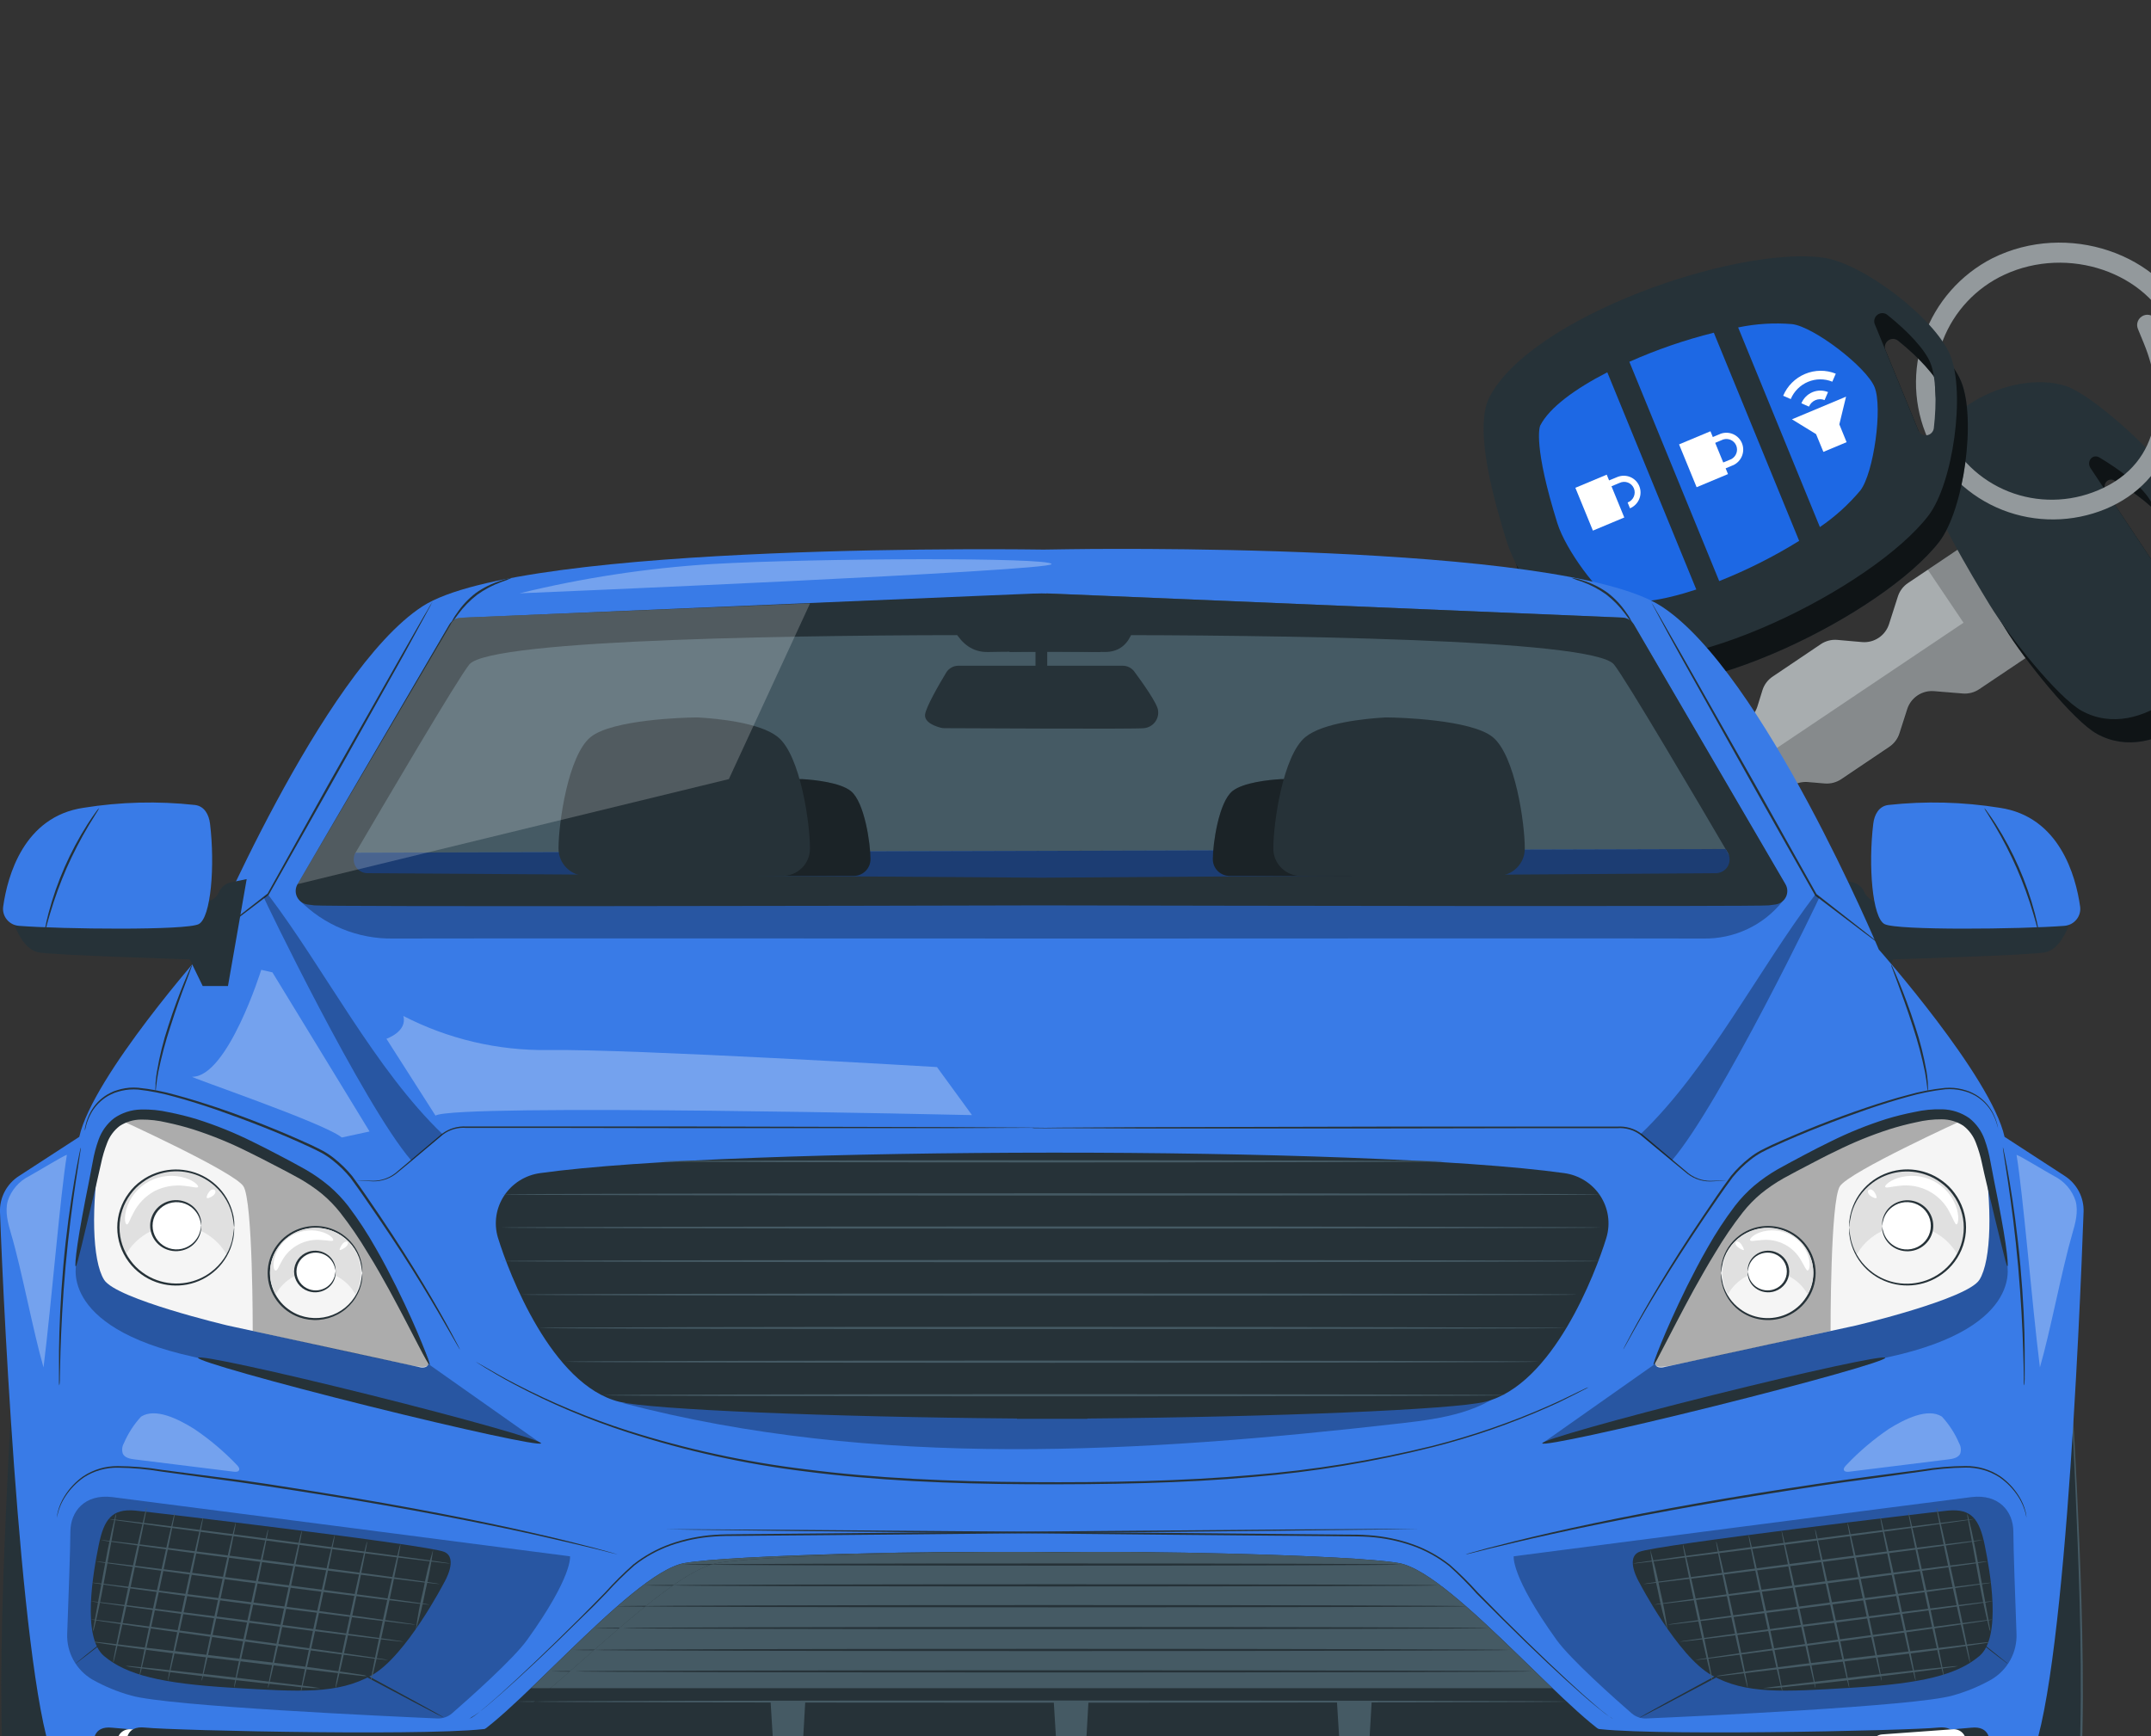 <svg width="192" height="155" viewBox="0 0 192 155" fill="none" xmlns="http://www.w3.org/2000/svg">
<rect x="0" y="0" width="192" height="155" fill="#333333" stroke="none"/>
<g clip-path="url(#clip0_106_1142)">
<path d="M158.544 72.771L158.979 71.415C159.139 70.919 159.463 70.492 159.897 70.202C160.33 69.912 160.848 69.776 161.365 69.818L162.887 69.948C163.404 69.989 163.921 69.853 164.355 69.563L168.637 66.678C169.071 66.389 169.394 65.959 169.55 65.462L170.244 63.299C170.405 62.804 170.729 62.376 171.162 62.086C171.596 61.796 172.113 61.661 172.63 61.703L175.195 61.913C175.713 61.956 176.231 61.82 176.664 61.528L183.542 56.909L180.385 52.155L177.224 47.407L170.315 52.047C169.881 52.336 169.558 52.766 169.402 53.263L168.615 55.722C168.455 56.217 168.133 56.645 167.7 56.936C167.267 57.227 166.75 57.363 166.234 57.323L163.989 57.126C163.472 57.084 162.954 57.219 162.521 57.511L158.239 60.396C157.803 60.683 157.479 61.111 157.321 61.607L156.865 63.076C156.707 63.573 156.385 64.002 155.952 64.294C155.519 64.585 155.001 64.721 154.484 64.677L153.069 64.563C152.552 64.52 152.033 64.655 151.6 64.947C151.167 65.238 150.845 65.668 150.687 66.164L150.377 67.042C150.219 67.538 149.896 67.967 149.463 68.258C149.031 68.549 148.513 68.685 147.996 68.643C147.479 68.601 146.961 68.737 146.528 69.026C146.094 69.317 145.77 69.744 145.61 70.24L144.688 73.136L146.061 75.206L147.44 77.271L150.417 77.515C150.934 77.556 151.452 77.421 151.886 77.131C152.319 76.841 152.643 76.414 152.804 75.918C152.961 75.422 153.283 74.992 153.716 74.701C154.15 74.409 154.668 74.274 155.185 74.317L156.188 74.398C156.704 74.434 157.219 74.292 157.647 73.996C158.076 73.7 158.392 73.268 158.544 72.771Z" fill="#263238"/>
<path opacity="0.6" d="M158.544 72.771L158.979 71.415C159.139 70.919 159.463 70.492 159.897 70.202C160.33 69.912 160.848 69.776 161.365 69.818L162.887 69.948C163.404 69.989 163.921 69.853 164.355 69.563L168.637 66.678C169.071 66.389 169.394 65.959 169.55 65.462L170.244 63.299C170.405 62.804 170.729 62.376 171.162 62.086C171.596 61.796 172.113 61.661 172.63 61.703L175.195 61.913C175.713 61.956 176.231 61.82 176.664 61.528L183.542 56.909L180.385 52.155L177.224 47.407L170.315 52.047C169.881 52.336 169.558 52.766 169.402 53.263L168.615 55.722C168.455 56.217 168.133 56.645 167.7 56.936C167.267 57.227 166.75 57.363 166.234 57.323L163.989 57.126C163.472 57.084 162.954 57.219 162.521 57.511L158.239 60.396C157.803 60.683 157.479 61.111 157.321 61.607L156.865 63.076C156.707 63.573 156.385 64.002 155.952 64.294C155.519 64.585 155.001 64.721 154.484 64.677L153.069 64.563C152.552 64.52 152.033 64.655 151.6 64.947C151.167 65.238 150.845 65.668 150.687 66.164L150.377 67.042C150.219 67.538 149.896 67.967 149.463 68.258C149.031 68.549 148.513 68.685 147.996 68.643C147.479 68.601 146.961 68.737 146.528 69.026C146.094 69.317 145.77 69.744 145.61 70.24L144.688 73.136L146.061 75.206L147.44 77.271L150.417 77.515C150.934 77.556 151.452 77.421 151.886 77.131C152.319 76.841 152.643 76.414 152.804 75.918C152.961 75.422 153.283 74.992 153.716 74.701C154.15 74.409 154.668 74.274 155.185 74.317L156.188 74.398C156.704 74.434 157.219 74.292 157.647 73.996C158.076 73.7 158.392 73.268 158.544 72.771Z" fill="white"/>
<path opacity="0.2" d="M175.174 61.934C175.692 61.976 176.21 61.84 176.643 61.549L183.521 56.929L181.945 54.555L180.364 52.176L177.203 47.427L172.077 50.861L175.265 55.594L146.081 75.186L147.46 77.251L150.437 77.494C150.954 77.536 151.472 77.401 151.906 77.111C152.339 76.821 152.663 76.393 152.824 75.898C152.981 75.401 153.303 74.972 153.736 74.68C154.17 74.389 154.688 74.254 155.205 74.297L156.187 74.398C156.704 74.441 157.223 74.306 157.656 74.014C158.089 73.723 158.411 73.293 158.568 72.797L159.003 71.44C159.164 70.945 159.488 70.517 159.922 70.227C160.355 69.937 160.873 69.802 161.39 69.844L162.911 69.973C163.429 70.014 163.946 69.878 164.38 69.588L168.662 66.704C169.096 66.414 169.419 65.984 169.575 65.487L170.269 63.325C170.43 62.829 170.753 62.402 171.187 62.112C171.621 61.822 172.138 61.686 172.655 61.728L175.174 61.934Z" fill="black"/>
<path d="M199.542 57.245C199.748 54.943 197.393 48.031 195.413 45.027C193.433 42.024 187.94 37.217 185.744 36.526C180.865 35.005 172.921 38.958 173.404 44.815C173.594 47.187 177.283 53.323 178.959 56.073C180.634 58.824 185.064 64.37 187.197 65.529C192.446 68.413 199.077 62.359 199.542 57.245ZM193.632 52.359L187.986 43.876C187.587 43.262 188.151 42.546 188.78 42.92C190.688 44.05 192.432 45.415 193.17 46.531C193.907 47.648 194.501 49.778 194.805 51.986C194.913 52.718 194.041 52.983 193.632 52.359Z" fill="#263238"/>
<path opacity="0.6" d="M199.542 57.245C199.748 54.943 197.393 48.031 195.413 45.027C193.433 42.024 187.94 37.217 185.744 36.526C180.865 35.005 172.921 38.958 173.404 44.815C173.594 47.187 177.283 53.323 178.959 56.073C180.634 58.824 185.064 64.37 187.197 65.529C192.446 68.413 199.077 62.359 199.542 57.245ZM193.632 52.359L187.986 43.876C187.587 43.262 188.151 42.546 188.78 42.92C190.688 44.05 192.432 45.415 193.17 46.531C193.907 47.648 194.501 49.778 194.805 51.986C194.913 52.718 194.041 52.983 193.632 52.359Z" fill="black"/>
<path d="M198.168 55.175C198.374 52.873 196.039 45.941 194.049 42.947C192.059 39.954 186.561 35.152 184.375 34.451C179.496 32.919 171.557 36.878 172.04 42.735C172.231 45.107 175.924 51.248 177.6 53.998C179.276 56.749 183.701 62.3 185.828 63.465C191.066 66.338 197.703 60.29 198.168 55.175ZM192.253 50.284L186.612 41.806C186.208 41.198 186.777 40.477 187.401 40.845C189.304 41.98 191.053 43.35 191.796 44.462C192.538 45.573 193.117 47.708 193.431 49.916C193.539 50.638 192.667 50.913 192.253 50.284Z" fill="#263238"/>
<path d="M187.951 45.439C184.994 46.655 181.694 46.686 178.74 45.525C175.787 44.364 173.409 42.1 172.104 39.209C170.8 36.317 170.669 33.021 171.739 30.01C172.81 26.998 174.999 24.505 177.849 23.051C184.526 19.726 192.973 22.623 195.566 28.943L195.968 29.908C196.052 30.129 196.046 30.375 195.95 30.594C195.855 30.812 195.678 30.986 195.457 31.076C195.348 31.122 195.23 31.146 195.111 31.146C194.993 31.146 194.876 31.123 194.767 31.078C194.658 31.032 194.559 30.966 194.476 30.882C194.393 30.798 194.328 30.698 194.284 30.589L193.877 29.619C191.711 24.33 184.616 21.874 178.9 24.532C176.384 25.7 174.417 27.805 173.422 30.392C172.428 32.98 172.486 35.844 173.583 38.367C174.68 40.89 176.73 42.871 179.289 43.882C181.849 44.893 184.714 44.854 187.268 43.773C193.238 41.276 193.21 35.157 191.371 30.676L190.828 29.355C190.739 29.134 190.74 28.886 190.833 28.664C190.926 28.442 191.102 28.265 191.324 28.171C191.433 28.125 191.551 28.1 191.67 28.099C191.789 28.098 191.906 28.121 192.016 28.166C192.126 28.211 192.225 28.277 192.308 28.36C192.392 28.444 192.458 28.544 192.502 28.654L193.045 29.974C195.829 36.782 193.789 42.995 187.951 45.439Z" fill="#263238"/>
<g opacity="0.5">
<path d="M187.951 45.439C184.994 46.655 181.694 46.686 178.74 45.525C175.787 44.364 173.409 42.1 172.104 39.209C170.8 36.317 170.669 33.021 171.739 30.01C172.81 26.998 174.999 24.505 177.849 23.051C184.526 19.726 192.973 22.623 195.566 28.943L195.968 29.908C196.052 30.129 196.046 30.375 195.95 30.594C195.855 30.812 195.678 30.986 195.457 31.076C195.348 31.122 195.23 31.146 195.111 31.146C194.993 31.146 194.876 31.123 194.767 31.078C194.658 31.032 194.559 30.966 194.476 30.882C194.393 30.798 194.328 30.698 194.284 30.589L193.877 29.619C191.711 24.33 184.616 21.874 178.9 24.532C176.384 25.7 174.417 27.805 173.422 30.392C172.428 32.98 172.486 35.844 173.583 38.367C174.68 40.89 176.73 42.871 179.289 43.882C181.849 44.893 184.714 44.854 187.268 43.773C193.238 41.276 193.21 35.157 191.371 30.676L190.828 29.355C190.739 29.134 190.74 28.886 190.833 28.664C190.926 28.442 191.102 28.265 191.324 28.171C191.433 28.125 191.551 28.1 191.67 28.099C191.789 28.098 191.906 28.121 192.016 28.166C192.126 28.211 192.225 28.277 192.308 28.36C192.392 28.444 192.458 28.544 192.502 28.654L193.045 29.974C195.829 36.782 193.789 42.995 187.951 45.439Z" fill="white"/>
</g>
<path d="M173.09 48.381C175.316 45.487 176.418 37.376 175.052 34.053C173.685 30.731 167.22 25.771 163.638 25.322C155.66 24.286 137.653 30.595 133.882 37.758C132.4 40.617 134.44 47.531 135.417 50.606C136.393 53.681 140.301 59.739 143.36 60.792C150.912 63.399 168.148 54.742 173.09 48.381ZM172.185 40.739L168.32 31.305C168.244 31.154 168.224 30.982 168.263 30.817C168.302 30.652 168.397 30.506 168.532 30.403C168.668 30.3 168.834 30.248 169.003 30.256C169.172 30.263 169.332 30.329 169.455 30.443C171.24 31.88 172.779 33.511 173.271 34.73C173.763 35.949 173.827 38.225 173.566 40.512C173.551 40.672 173.483 40.823 173.373 40.941C173.262 41.059 173.116 41.138 172.958 41.164C172.799 41.19 172.637 41.162 172.497 41.085C172.356 41.008 172.247 40.886 172.185 40.739Z" fill="#263238"/>
<path opacity="0.6" d="M173.09 48.381C175.316 45.487 176.418 37.376 175.052 34.053C173.685 30.731 167.22 25.771 163.638 25.322C155.66 24.286 137.653 30.595 133.882 37.758C132.4 40.617 134.44 47.531 135.417 50.606C136.393 53.681 140.301 59.739 143.36 60.792C150.912 63.399 168.148 54.742 173.09 48.381ZM172.185 40.739L168.32 31.305C168.244 31.154 168.224 30.982 168.263 30.817C168.302 30.652 168.397 30.506 168.532 30.403C168.668 30.3 168.834 30.248 169.003 30.256C169.172 30.263 169.332 30.329 169.455 30.443C171.24 31.88 172.779 33.511 173.271 34.73C173.763 35.949 173.827 38.225 173.566 40.512C173.551 40.672 173.483 40.823 173.373 40.941C173.262 41.059 173.116 41.138 172.958 41.164C172.799 41.19 172.637 41.162 172.497 41.085C172.356 41.008 172.247 40.886 172.185 40.739Z" fill="black"/>
<path d="M172.12 46.049C174.346 43.156 175.449 35.044 174.082 31.721C172.715 28.399 166.245 23.444 162.668 22.99C154.725 21.989 136.703 28.293 132.963 35.426C131.451 38.316 133.521 45.199 134.477 48.304C135.433 51.41 139.356 57.433 142.416 58.485C149.968 61.092 167.198 52.44 172.12 46.049ZM171.24 38.442L167.37 29.003C167.295 28.853 167.274 28.68 167.313 28.516C167.352 28.351 167.447 28.204 167.583 28.102C167.718 27.999 167.884 27.947 168.053 27.954C168.222 27.961 168.382 28.028 168.505 28.142C170.3 29.578 171.839 31.209 172.321 32.429C172.803 33.648 172.883 35.918 172.616 38.211C172.6 38.369 172.532 38.519 172.422 38.635C172.313 38.752 172.169 38.83 172.011 38.856C171.854 38.883 171.693 38.856 171.554 38.782C171.414 38.707 171.304 38.587 171.24 38.442Z" fill="#263238"/>
<path d="M160.595 48.286L152.977 29.702C150.395 30.346 147.872 31.215 145.438 32.299L153.458 51.878C155.937 50.893 158.325 49.691 160.595 48.286Z" fill="#1D68E4"/>
<path d="M143.468 33.236C140.603 34.713 138.298 36.38 137.475 38.004C137.418 38.152 136.869 39.855 139.011 46.707C139.772 49.147 142.765 53.081 143.898 53.488C145.58 54.064 148.357 53.637 151.413 52.627L143.468 33.236Z" fill="#1D68E4"/>
<path d="M162.445 47.054C163.793 46.136 165.009 45.036 166.057 43.786C167.252 42.227 168.062 36.362 167.324 34.558C166.585 32.755 161.91 29.175 159.971 28.936C158.36 28.801 156.736 28.901 155.148 29.232L162.445 47.054Z" fill="#1D68E4"/>
<path d="M154.242 42.324L152.676 38.501L149.875 39.673L151.442 43.496L154.242 42.324Z" fill="white"/>
<path d="M153.373 42.088L153.157 41.564L154.545 40.987C154.754 40.872 154.914 40.684 154.993 40.46C155.073 40.236 155.066 39.991 154.976 39.773C154.885 39.554 154.716 39.379 154.502 39.279C154.288 39.18 154.044 39.164 153.816 39.234L152.439 39.812L152.228 39.294L153.605 38.716C153.971 38.591 154.368 38.609 154.718 38.767C155.067 38.924 155.343 39.209 155.488 39.564C155.634 39.919 155.638 40.317 155.502 40.678C155.365 41.039 155.097 41.337 154.751 41.51L153.373 42.088Z" fill="white"/>
<path d="M144.984 46.199L143.418 42.376L140.618 43.548L142.184 47.371L144.984 46.199Z" fill="white"/>
<path d="M143.187 43.685L142.97 43.162L144.353 42.59C144.725 42.434 145.141 42.432 145.511 42.584C145.881 42.736 146.173 43.029 146.324 43.399C146.476 43.768 146.473 44.185 146.317 44.556C146.162 44.927 145.866 45.223 145.494 45.379L145.283 44.86C145.404 44.816 145.515 44.747 145.61 44.659C145.704 44.57 145.78 44.464 145.832 44.346C145.884 44.227 145.912 44.1 145.914 43.971C145.915 43.843 145.891 43.715 145.842 43.597C145.793 43.479 145.72 43.372 145.628 43.283C145.536 43.194 145.427 43.124 145.307 43.079C145.187 43.034 145.059 43.013 144.931 43.019C144.802 43.025 144.676 43.057 144.559 43.113L143.187 43.685Z" fill="white"/>
<path d="M164.829 39.475L164.181 37.885L164.78 35.412L159.952 37.434L162.104 38.757L162.757 40.342L164.829 39.475Z" fill="white"/>
<path d="M159.168 35.331C159.539 34.452 160.24 33.752 161.12 33.383C161.999 33.014 162.985 33.005 163.863 33.36L163.553 34.075C162.861 33.792 162.081 33.797 161.386 34.088C160.69 34.379 160.136 34.932 159.843 35.627L159.168 35.331Z" fill="white"/>
<path d="M160.794 36.004C160.886 35.782 161.02 35.581 161.19 35.411C161.359 35.241 161.56 35.105 161.781 35.012C162.002 34.919 162.238 34.871 162.477 34.869C162.716 34.868 162.952 34.913 163.172 35.003L162.863 35.718C162.734 35.664 162.596 35.637 162.456 35.638C162.316 35.639 162.178 35.667 162.048 35.722C161.919 35.776 161.801 35.855 161.702 35.954C161.603 36.053 161.524 36.171 161.47 36.301L160.794 36.004Z" fill="white"/>
</g>
<g clip-path="url(#clip1_106_1142)">
<path d="M14.843 107.7C14.843 107.7 12.41 105.275 11.71 119.965C11.051 133.83 10.085 153.819 13.473 162.397C13.831 163.327 14.488 164.116 15.344 164.643C16.234 165.178 17.223 165.532 18.254 165.685C21.191 166.137 32.797 165.882 32.797 165.882C32.797 165.882 39.384 165.882 39.484 160.527C39.565 156.122 39.484 146.54 39.484 146.54L14.843 107.7Z" fill="#263238"/>
<g opacity="0.3">
<path d="M14.843 107.7C14.843 107.7 12.41 105.275 11.71 119.965C11.051 133.83 10.085 153.819 13.473 162.397C13.831 163.327 14.488 164.116 15.344 164.643C16.234 165.178 17.223 165.532 18.254 165.685C21.191 166.137 32.797 165.882 32.797 165.882C32.797 165.882 39.384 165.882 39.484 160.527C39.565 156.122 39.484 146.54 39.484 146.54L14.843 107.7Z" fill="black"/>
</g>
<path d="M148.918 107.7C148.918 107.7 146.482 105.275 145.781 119.965C145.123 133.83 144.156 153.819 147.532 162.397C147.892 163.327 148.549 164.115 149.403 164.643C150.297 165.179 151.291 165.533 152.325 165.685C155.262 166.137 166.868 165.882 166.868 165.882C166.868 165.882 173.455 165.882 173.555 160.527C173.64 156.122 173.555 146.54 173.555 146.54L148.918 107.7Z" fill="#263238"/>
<g opacity="0.3">
<path d="M148.918 107.7C148.918 107.7 146.482 105.275 145.781 119.965C145.123 133.83 144.156 153.819 147.532 162.397C147.892 163.327 148.549 164.115 149.403 164.643C150.297 165.179 151.291 165.533 152.325 165.685C155.262 166.137 166.868 165.882 166.868 165.882C166.868 165.882 173.455 165.882 173.555 160.527C173.64 156.122 173.555 146.54 173.555 146.54L148.918 107.7Z" fill="black"/>
</g>
<path d="M184.777 82.287C184.777 82.287 184.042 84.769 182.521 85.028C181 85.286 168.994 85.647 168.994 85.647L167.839 88.027H165.579L163.939 78.483L165.341 78.768C165.576 78.816 165.796 78.92 165.981 79.07C166.167 79.22 166.313 79.413 166.407 79.631C166.511 79.872 166.679 80.081 166.893 80.236C167.107 80.391 167.359 80.487 167.623 80.513L184.777 82.287Z" fill="#263238"/>
<path d="M184.26 82.656C184.47 82.641 184.675 82.583 184.862 82.487C185.049 82.39 185.214 82.256 185.346 82.094C185.479 81.932 185.576 81.745 185.632 81.544C185.688 81.343 185.702 81.133 185.672 80.927C185.287 78.201 183.832 72.903 178.501 72.116C175.209 71.587 171.86 71.502 168.546 71.866C167.718 71.972 167.31 72.713 167.21 73.534C166.756 77.282 167.122 81.926 168.219 82.5C169.316 83.074 180.368 82.956 184.26 82.656Z" fill="#397BE7"/>
<path d="M177.115 72.135C177.231 72.251 177.333 72.378 177.419 72.516C177.604 72.763 177.858 73.131 178.158 73.599C179.713 76.047 180.881 78.714 181.623 81.508C181.762 82.044 181.862 82.478 181.916 82.785C181.957 82.941 181.981 83.1 181.985 83.26C181.922 83.112 181.873 82.958 181.839 82.8C181.762 82.504 181.642 82.071 181.484 81.543C181.078 80.169 180.587 78.821 180.014 77.506C179.434 76.188 178.775 74.906 178.039 73.667C177.754 73.196 177.519 72.812 177.354 72.554C177.259 72.423 177.179 72.283 177.115 72.135Z" fill="#263238"/>
<path d="M182.054 117.65C182.054 117.65 184.49 115.221 185.187 129.911C185.849 143.777 186.815 163.765 183.439 172.344C183.079 173.273 182.423 174.062 181.568 174.59C180.673 175.125 179.678 175.479 178.643 175.631C175.71 176.084 164.103 175.829 164.103 175.829C164.103 175.829 157.513 175.829 157.413 170.474C157.332 166.068 157.413 156.487 157.413 156.487L182.054 117.65Z" fill="#263238"/>
<path d="M182.055 117.65C182.055 117.65 182.02 117.715 181.943 117.84L181.601 118.391C181.297 118.882 180.831 119.6 180.261 120.531L175.203 128.558C170.853 135.426 164.705 145.141 157.495 156.536V156.487C157.495 160.668 157.495 165.038 157.495 169.573C157.473 170.138 157.497 170.703 157.568 171.264C157.65 171.821 157.833 172.36 158.107 172.853C158.705 173.84 159.62 174.603 160.706 175.019C162.881 175.981 165.36 175.696 167.773 175.78C170.325 175.802 172.847 175.81 175.326 175.745C176.553 175.737 177.777 175.643 178.991 175.464C179.582 175.347 180.158 175.165 180.708 174.921C181.253 174.687 181.756 174.367 182.197 173.974C182.624 173.575 182.969 173.099 183.214 172.572C183.33 172.305 183.43 172.032 183.514 171.754C183.61 171.477 183.702 171.2 183.795 170.926C183.89 170.652 183.969 170.373 184.03 170.09L184.238 169.25C184.392 168.695 184.484 168.129 184.588 167.566C184.815 166.449 184.938 165.327 185.092 164.221C185.161 163.666 185.204 163.115 185.258 162.564C185.312 162.013 185.369 161.47 185.4 160.926C185.712 156.578 185.754 152.427 185.727 148.551C185.7 144.674 185.577 141.055 185.454 137.76C185.331 134.465 185.188 131.477 185.069 128.862C184.969 126.623 184.753 124.391 184.422 122.173C184.122 120.36 183.756 118.95 183.241 118.121C183.131 117.939 182.989 117.778 182.821 117.646C182.699 117.552 182.548 117.504 182.394 117.509C182.267 117.519 182.146 117.566 182.047 117.646C182.068 117.621 182.093 117.6 182.12 117.582C182.201 117.528 182.293 117.496 182.39 117.487C182.551 117.479 182.711 117.527 182.84 117.623C183.014 117.755 183.162 117.917 183.275 118.102C183.81 118.935 184.188 120.345 184.499 122.162C184.845 124.379 185.073 126.614 185.181 128.855C185.323 131.474 185.466 134.457 185.604 137.753C185.743 141.048 185.862 144.666 185.904 148.547C185.947 152.427 185.904 156.582 185.596 160.941C185.566 161.485 185.508 162.032 185.454 162.583C185.4 163.134 185.358 163.685 185.292 164.244C185.138 165.35 185.015 166.479 184.788 167.6C184.684 168.167 184.592 168.74 184.438 169.292L184.23 170.139C184.167 170.424 184.088 170.704 183.991 170.979C183.899 171.26 183.803 171.538 183.71 171.815C183.626 172.1 183.523 172.38 183.402 172.651C183.149 173.202 182.789 173.699 182.344 174.115C181.889 174.524 181.369 174.855 180.804 175.095C180.243 175.35 179.654 175.537 179.048 175.654C177.824 175.837 176.588 175.932 175.349 175.939C172.862 176.008 170.345 176 167.789 175.977L164.162 175.924C162.954 175.901 161.761 175.654 160.644 175.198C159.516 174.765 158.568 173.971 157.949 172.944C157.664 172.43 157.474 171.87 157.387 171.291C157.317 170.721 157.293 170.146 157.314 169.573C157.314 165.035 157.314 160.656 157.314 156.483V156.456V156.433L175.087 128.486L180.192 120.504L181.554 118.384L181.909 117.84C182.013 117.707 182.055 117.65 182.055 117.65Z" fill="#455A64"/>
<path d="M3.903 117.65C3.903 117.65 1.466 115.221 0.769 129.911C0.107 143.777 -0.855 163.784 2.517 172.344C2.878 173.272 3.535 174.06 4.388 174.59C5.283 175.125 6.278 175.479 7.313 175.631C10.247 176.084 21.857 175.829 21.857 175.829C21.857 175.829 28.443 175.829 28.543 170.474C28.624 166.068 28.543 156.487 28.543 156.487L3.903 117.65Z" fill="#263238"/>
<path d="M184.318 104.994L178.929 101.493C177.705 96.054 167.704 84.769 167.704 84.769C167.704 84.769 157.31 59.981 148.314 54.139C139.317 48.297 95.468 49.031 95.468 49.031L93.158 49.065C93.158 49.065 46.675 48.305 37.699 54.139C28.721 59.973 18.301 84.769 18.301 84.769C18.301 84.769 8.292 96.054 7.076 101.493L1.686 104.994C1.149 105.34 0.712 105.818 0.417 106.381C0.121 106.944 -0.022 107.572 0 108.205C0.328 117.38 2.114 153.815 5.236 157.916C8.223 161.831 36.444 159.756 44.116 159.744C55.121 159.725 89.386 159.28 89.386 159.28L139.737 159.159C145.454 158.554 176.869 162.348 180.746 157.916C184.137 154.043 185.654 117.38 185.981 108.205C186.006 107.574 185.866 106.947 185.575 106.385C185.284 105.822 184.851 105.343 184.318 104.994Z" fill="#397BE7"/>
<path d="M145.873 55.803C145.762 55.611 145.603 55.449 145.411 55.333C145.219 55.217 145.001 55.152 144.776 55.142L93.782 52.987L93.397 52.968V53.002L41.19 55.142C40.965 55.152 40.747 55.217 40.555 55.333C40.363 55.449 40.204 55.611 40.093 55.803L26.789 78.711C26.686 78.888 26.632 79.087 26.631 79.291C26.63 79.495 26.682 79.695 26.783 79.873C26.884 80.05 27.03 80.199 27.206 80.305C27.383 80.41 27.584 80.469 27.79 80.474C29.249 80.516 31.416 80.539 33.949 80.436C38.037 80.269 70.565 80.345 87.734 80.398V80.436H93.008H98.278V80.398C115.45 80.345 147.975 80.269 152.063 80.436C154.708 80.543 156.967 80.512 158.426 80.467C158.61 80.462 158.789 80.409 158.945 80.316C159.102 80.222 159.232 80.089 159.321 79.931C159.41 79.772 159.456 79.594 159.455 79.413C159.453 79.231 159.404 79.054 159.312 78.897L145.873 55.803Z" fill="#455A64"/>
<path d="M1.197 82.287C1.197 82.287 1.925 84.769 3.465 85.028C5.004 85.286 16.938 85.647 16.938 85.647L18.093 88.027H20.349L22.019 78.483L20.618 78.768C20.383 78.816 20.163 78.92 19.977 79.07C19.792 79.22 19.646 79.413 19.552 79.631C19.448 79.872 19.28 80.081 19.066 80.236C18.852 80.391 18.599 80.487 18.335 80.513L1.197 82.287Z" fill="#263238"/>
<path d="M31.739 76.123L154.384 75.796L155.381 78.202L96.118 78.582L30.588 78.164L31.739 76.123Z" fill="#397BE7"/>
<g opacity="0.5">
<path d="M31.739 76.123L154.034 75.796L155.381 78.202L96.118 78.582L30.588 78.164L31.739 76.123Z" fill="black"/>
</g>
<path d="M77.698 76.674C77.698 75.351 77.183 71.615 75.943 70.619C74.984 69.859 72.717 69.619 71.597 69.555H71.489C70.896 69.555 66.935 69.665 65.746 70.619C64.556 71.573 63.99 75.351 63.99 76.674V76.712C63.99 77.106 64.149 77.484 64.431 77.762C64.713 78.041 65.096 78.198 65.495 78.198H76.193C76.592 78.198 76.975 78.041 77.257 77.762C77.54 77.484 77.698 77.106 77.698 76.712V76.674Z" fill="#263238"/>
<g opacity="0.3">
<path d="M77.698 76.674C77.698 75.351 77.183 71.615 75.943 70.619C74.984 69.859 72.717 69.619 71.597 69.555H71.489C70.896 69.555 66.935 69.665 65.746 70.619C64.556 71.573 63.99 75.351 63.99 76.674V76.712C63.99 77.106 64.149 77.484 64.431 77.762C64.713 78.041 65.096 78.198 65.495 78.198H76.193C76.592 78.198 76.975 78.041 77.257 77.762C77.54 77.484 77.698 77.106 77.698 76.712V76.674Z" fill="black"/>
</g>
<path d="M72.298 75.701C72.298 73.538 71.455 67.422 69.422 65.788C67.856 64.53 64.141 64.154 62.309 64.051C62.251 64.047 62.193 64.047 62.135 64.051C61.165 64.051 54.675 64.234 52.731 65.792C50.702 67.426 49.855 73.542 49.855 75.704V75.769C49.855 76.089 49.919 76.405 50.043 76.701C50.167 76.996 50.349 77.264 50.578 77.49C50.808 77.716 51.08 77.895 51.379 78.017C51.678 78.139 51.999 78.202 52.323 78.202H69.831C70.154 78.202 70.475 78.139 70.775 78.017C71.074 77.895 71.346 77.716 71.575 77.49C71.804 77.264 71.986 76.996 72.11 76.701C72.234 76.405 72.298 76.089 72.298 75.769V75.701Z" fill="#263238"/>
<g opacity="0.3">
<path d="M50.856 138.938C50.856 138.938 11.591 133.842 10.009 133.652C7.584 133.363 6.282 134.913 6.282 136.761C6.282 138.064 6.105 143.032 5.998 145.852C5.966 146.67 6.157 147.481 6.552 148.201C6.947 148.92 7.531 149.522 8.242 149.942C9.333 150.557 10.496 151.037 11.706 151.371C15.009 152.329 34.907 153.237 39.038 153.416C39.52 153.435 39.992 153.27 40.354 152.956C41.836 151.664 45.813 148.136 47.064 146.388C51.168 140.668 50.879 138.938 50.879 138.938H50.856ZM30.453 149.535L11.472 146.494L12.214 136.232L38.006 138.543L30.453 149.535Z" fill="black"/>
</g>
<g opacity="0.3">
<path d="M6.86 112.584C6.86 112.584 4.912 118.414 17.254 121.128C29.765 123.876 48.281 128.855 48.281 128.855L38.353 121.854C38.353 121.854 9.751 117.144 9.039 112.827C8.227 107.886 9.039 102.333 9.039 102.333L6.86 112.584Z" fill="black"/>
</g>
<path d="M55.125 138.763C55.08 138.758 55.035 138.749 54.991 138.737L54.606 138.646L53.105 138.266C51.8 137.954 49.913 137.505 47.565 136.977C42.876 135.939 36.363 134.674 29.126 133.507C25.504 132.929 22.051 132.393 18.902 131.987L14.432 131.378C13.144 131.16 11.84 131.043 10.533 131.029C9.456 131.006 8.397 131.306 7.496 131.888C6.83 132.347 6.263 132.931 5.825 133.606C5.45 134.184 5.196 134.83 5.078 135.506C5.087 135.328 5.114 135.151 5.159 134.978C5.283 134.48 5.486 134.004 5.759 133.568C6.191 132.873 6.759 132.27 7.43 131.797C8.341 131.194 9.414 130.878 10.51 130.888C11.824 130.894 13.136 131.005 14.432 131.219L18.905 131.804C22.062 132.184 25.515 132.732 29.137 133.325C36.378 134.488 42.896 135.776 47.577 136.852C49.921 137.384 51.811 137.866 53.105 138.205L54.598 138.615L54.983 138.725C55.032 138.733 55.08 138.745 55.125 138.763Z" fill="#263238"/>
<path d="M5.285 123.69C5.273 123.618 5.266 123.546 5.266 123.473C5.266 123.306 5.266 123.093 5.266 122.85C5.266 122.31 5.266 121.527 5.266 120.569C5.289 118.634 5.397 115.963 5.651 113.025C5.905 110.086 6.29 107.434 6.613 105.526C6.775 104.572 6.913 103.8 7.025 103.272C7.075 103.025 7.121 102.823 7.152 102.66C7.164 102.588 7.185 102.518 7.213 102.451C7.214 102.523 7.208 102.596 7.194 102.667C7.167 102.831 7.14 103.047 7.102 103.283C7.013 103.846 6.898 104.613 6.752 105.564C6.467 107.464 6.116 110.124 5.851 113.059C5.585 115.993 5.466 118.661 5.4 120.592C5.377 121.538 5.354 122.314 5.343 122.872C5.343 123.123 5.343 123.328 5.323 123.496C5.318 123.562 5.305 123.627 5.285 123.69Z" fill="#263238"/>
<path d="M13.881 97.426C13.863 97.271 13.863 97.114 13.881 96.959C13.878 96.776 13.888 96.593 13.912 96.411C13.939 96.198 13.951 95.951 14.005 95.689C14.237 94.309 14.574 92.948 15.013 91.618C15.51 90.052 16.041 88.665 16.449 87.673C16.653 87.175 16.834 86.776 16.949 86.503C17.007 86.356 17.079 86.216 17.165 86.085C17.134 86.237 17.086 86.386 17.023 86.529L16.58 87.723C16.195 88.726 15.698 90.117 15.202 91.675C14.766 93 14.408 94.347 14.128 95.712C13.928 96.761 13.92 97.426 13.881 97.426Z" fill="#263238"/>
<path d="M16.215 100.087C16.215 100.087 9.774 97.768 8.951 102.698C8.127 107.627 8.212 112.531 9.293 114.256C10.375 115.982 20.318 118.334 20.318 118.334L37.514 122.067C37.514 122.067 38.75 122.321 38.007 120.926C37.171 119.376 32.617 109.459 29.984 107.046C25.126 102.61 16.215 100.087 16.215 100.087Z" fill="#F5F5F5"/>
<g opacity="0.3">
<path d="M22.558 118.821C22.558 118.821 22.585 107.202 21.723 105.898C20.86 104.594 10.729 99.98 10.729 99.98C10.729 99.98 11.714 99.171 13.739 99.551C16.581 100.09 19.339 100.994 21.942 102.242C24.741 103.659 29.218 105.689 30.888 108.038C31.616 109.057 33.136 111.493 34.588 114.119C36.474 117.559 38.26 121.238 38.26 121.443C38.26 121.865 38.36 122.249 36.686 121.896C32.801 121.101 22.558 118.821 22.558 118.821Z" fill="black"/>
</g>
<path d="M28.163 117.772C30.468 117.772 32.336 115.927 32.336 113.652C32.336 111.376 30.468 109.531 28.163 109.531C25.858 109.531 23.99 111.376 23.99 113.652C23.99 115.927 25.858 117.772 28.163 117.772Z" fill="#F5F5F5"/>
<path d="M32.335 113.652C32.299 113.315 32.242 112.982 32.166 112.652C32.02 112.105 31.761 111.594 31.404 111.152C31.048 110.71 30.601 110.346 30.094 110.084C29.587 109.822 29.03 109.667 28.459 109.629C27.887 109.592 27.314 109.672 26.776 109.866C26.406 109.997 26.058 110.183 25.745 110.417C25.414 110.655 25.124 110.944 24.886 111.272C24.371 111.961 24.094 112.794 24.094 113.65C24.094 114.505 24.371 115.339 24.886 116.027C25.124 116.356 25.414 116.644 25.745 116.882C26.058 117.116 26.406 117.302 26.776 117.433C27.314 117.624 27.887 117.702 28.457 117.663C29.027 117.624 29.583 117.469 30.09 117.207C30.596 116.946 31.042 116.583 31.4 116.142C31.757 115.702 32.018 115.193 32.166 114.647C32.242 114.319 32.298 113.986 32.335 113.652C32.358 113.993 32.327 114.335 32.243 114.666C32.101 115.234 31.84 115.766 31.478 116.227C31.115 116.689 30.659 117.071 30.137 117.348C29.616 117.625 29.042 117.79 28.452 117.835C27.861 117.879 27.268 117.8 26.711 117.604C25.917 117.322 25.225 116.812 24.725 116.141C24.183 115.421 23.891 114.547 23.891 113.65C23.891 112.752 24.183 111.879 24.725 111.158C25.225 110.487 25.917 109.978 26.711 109.695C27.428 109.442 28.2 109.383 28.948 109.524C29.741 109.676 30.474 110.05 31.059 110.602C31.643 111.154 32.054 111.86 32.243 112.637C32.327 112.968 32.358 113.311 32.335 113.652Z" fill="#263238"/>
<path d="M28.163 113.473C28.889 113.472 29.602 113.664 30.228 114.029C30.853 114.395 31.367 114.919 31.716 115.548C32.056 114.938 32.23 114.251 32.22 113.555C32.209 112.858 32.015 112.177 31.657 111.577C31.298 110.977 30.787 110.48 30.174 110.135C29.561 109.79 28.868 109.608 28.163 109.608C27.457 109.608 26.764 109.79 26.151 110.135C25.539 110.48 25.028 110.977 24.669 111.577C24.311 112.177 24.116 112.858 24.106 113.555C24.096 114.251 24.269 114.938 24.61 115.548C24.959 114.919 25.473 114.395 26.098 114.029C26.723 113.664 27.436 113.472 28.163 113.473Z" fill="#E0E0E0"/>
<path d="M29.961 113.515C29.961 113.866 29.855 114.209 29.658 114.501C29.46 114.793 29.179 115.02 28.851 115.155C28.522 115.289 28.161 115.324 27.812 115.256C27.463 115.187 27.143 115.018 26.892 114.77C26.64 114.522 26.469 114.205 26.4 113.861C26.33 113.517 26.366 113.16 26.502 112.835C26.638 112.511 26.869 112.234 27.164 112.039C27.46 111.844 27.807 111.74 28.163 111.74C28.64 111.74 29.097 111.927 29.434 112.26C29.771 112.592 29.961 113.044 29.961 113.515Z" fill="white"/>
<path d="M29.961 113.515C29.961 113.515 29.96 113.355 29.868 113.089C29.755 112.716 29.523 112.389 29.206 112.158C28.975 111.992 28.706 111.884 28.422 111.845C28.139 111.806 27.85 111.836 27.582 111.934C27.253 112.052 26.97 112.268 26.77 112.55C26.57 112.833 26.462 113.17 26.462 113.515C26.462 113.86 26.57 114.197 26.77 114.479C26.97 114.762 27.253 114.977 27.582 115.096C27.85 115.193 28.139 115.224 28.422 115.185C28.706 115.146 28.975 115.038 29.206 114.872C29.523 114.64 29.755 114.314 29.868 113.941C29.941 113.674 29.941 113.515 29.961 113.515C29.98 113.515 29.961 113.553 29.961 113.629C29.963 113.74 29.951 113.851 29.926 113.96C29.839 114.365 29.61 114.727 29.279 114.982C29.032 115.173 28.739 115.3 28.429 115.35C28.119 115.4 27.801 115.371 27.505 115.267C27.138 115.139 26.82 114.902 26.595 114.588C26.371 114.274 26.25 113.899 26.25 113.515C26.25 113.131 26.371 112.756 26.595 112.442C26.82 112.128 27.138 111.891 27.505 111.763C27.801 111.659 28.119 111.63 28.429 111.68C28.739 111.73 29.032 111.856 29.279 112.048C29.611 112.303 29.84 112.667 29.926 113.074C29.951 113.181 29.963 113.291 29.961 113.401C29.972 113.477 29.968 113.515 29.961 113.515Z" fill="#263238"/>
<path d="M29.738 110.729C29.661 110.854 29.284 110.729 28.714 110.706C27.999 110.631 27.278 110.769 26.644 111.103C26.009 111.437 25.491 111.952 25.157 112.58C24.872 113.066 24.772 113.435 24.606 113.427C24.441 113.42 24.333 113.002 24.499 112.325C24.617 111.881 24.826 111.465 25.115 111.105C25.404 110.744 25.765 110.447 26.175 110.231C26.586 110.015 27.038 109.885 27.502 109.85C27.966 109.814 28.432 109.874 28.872 110.026C29.534 110.269 29.807 110.622 29.738 110.729Z" fill="white"/>
<path d="M30.797 111.379C30.57 111.535 30.362 111.626 30.323 111.592C30.285 111.557 30.373 111.345 30.524 111.117C30.674 110.889 30.909 110.771 31.02 110.881C31.132 110.991 31.009 111.227 30.797 111.379Z" fill="white"/>
<path d="M93.839 100.691C93.784 100.696 93.728 100.696 93.673 100.691H93.188H91.329L84.488 100.717H61.923L49.5 100.695H44.076H41.62C40.875 100.633 40.133 100.845 39.538 101.291L36.57 103.785L35.342 104.796C34.983 105.072 34.568 105.269 34.125 105.373C33.774 105.459 33.411 105.486 33.051 105.453L32.281 105.411L31.796 105.385H31.631C31.686 105.378 31.741 105.378 31.796 105.385H32.281L33.051 105.408C33.406 105.431 33.762 105.399 34.106 105.313C34.535 105.202 34.936 105.006 35.284 104.735L36.501 103.709L39.465 101.212C40.086 100.745 40.857 100.517 41.636 100.569H49.516H61.938L84.504 100.622L91.344 100.66L93.204 100.683H93.689L93.839 100.691Z" fill="#263238"/>
<path d="M174.525 154.871C174.32 154.438 173.882 154.134 173.012 154.229C170.606 154.499 145.384 155.054 141.912 154.229C138.439 153.404 126.852 140.428 121.952 139.547C117.841 138.805 97.854 138.406 91.514 138.589C85.174 138.406 65.183 138.805 61.072 139.547C56.172 140.428 44.766 154.674 41.29 155.51C37.813 156.346 12.418 154.51 10.012 154.241C9.146 154.146 8.707 154.45 8.5 154.883C8.406 155.093 8.367 155.323 8.385 155.552C8.404 155.78 8.479 156.001 8.605 156.194C8.731 156.387 8.903 156.547 9.106 156.658C9.309 156.769 9.537 156.829 9.77 156.833C15.159 156.985 35.885 157.213 39.761 157.148C43.834 157.08 85.482 156.327 92.457 156.198C102.982 156.266 138.928 156.491 142.732 156.544C147.22 156.608 167.884 156.985 173.258 156.833C173.492 156.83 173.721 156.769 173.925 156.657C174.129 156.545 174.302 156.384 174.427 156.19C174.553 155.995 174.628 155.773 174.645 155.543C174.662 155.313 174.62 155.082 174.525 154.871Z" fill="#263238"/>
<path d="M84.443 54.701C84.651 54.701 85.271 58.278 88.197 58.209C91.122 58.141 98.251 58.209 98.251 58.209V53.724L84.443 54.701Z" fill="#263238"/>
<path d="M1.697 82.656C1.487 82.641 1.282 82.583 1.095 82.487C0.908 82.39 0.743 82.256 0.611 82.094C0.478 81.932 0.381 81.745 0.325 81.544C0.269 81.343 0.255 81.133 0.285 80.927C0.67 78.201 2.125 72.903 7.456 72.116C10.748 71.587 14.097 71.502 17.411 71.866C18.239 71.972 18.647 72.713 18.747 73.534C19.201 77.282 18.835 81.926 17.738 82.5C16.641 83.074 5.589 82.956 1.697 82.656Z" fill="#397BE7"/>
<path d="M38.595 53.724C38.595 53.724 38.595 53.755 38.556 53.812C38.518 53.869 38.476 53.964 38.426 54.067L37.906 55.028L35.981 58.551L29.487 70.133L23.979 79.889L19.544 83.26C19.024 83.641 18.616 83.956 18.32 84.173L17.996 84.408C17.962 84.438 17.923 84.462 17.881 84.481C17.911 84.447 17.944 84.416 17.981 84.389L18.293 84.138L19.49 83.207L23.867 79.787V79.809L29.31 70.034L35.839 58.502L37.837 55.009C38.072 54.629 38.256 54.295 38.387 54.067L38.537 53.823C38.573 53.755 38.592 53.722 38.595 53.724Z" fill="#263238"/>
<path d="M45.697 51.581C45.389 51.732 45.07 51.859 44.743 51.961C43.974 52.242 43.249 52.625 42.587 53.101C41.945 53.6 41.375 54.183 40.893 54.834C40.705 55.117 40.495 55.385 40.266 55.636C40.398 55.321 40.57 55.023 40.778 54.751C41.236 54.061 41.807 53.451 42.468 52.945C43.145 52.462 43.898 52.091 44.696 51.847C45.018 51.718 45.354 51.628 45.697 51.581Z" fill="#263238"/>
<g opacity="0.3">
<path d="M23.943 79.878L23.558 80.129C23.408 79.946 32.451 98.661 36.705 103.595L39.503 101.253C33.49 95.484 28.975 86.518 23.943 79.878Z" fill="black"/>
</g>
<path d="M41.879 153.446C41.954 153.421 42.026 153.388 42.094 153.347C42.29 153.226 42.478 153.092 42.657 152.948C43.138 152.568 43.811 151.994 44.681 151.222C46.398 149.676 48.831 147.38 51.753 144.465C52.484 143.731 53.246 142.963 54.028 142.154C54.812 141.28 55.646 140.451 56.526 139.672C57.522 138.885 58.642 138.265 59.841 137.836C61.111 137.388 62.437 137.115 63.782 137.023C64.472 136.973 65.172 136.973 65.877 136.966L68.009 136.947L72.413 136.905L81.652 136.817L114.146 136.551L123.993 136.494H127.369H126.672L123.996 136.536L114.149 136.658L81.656 136.981L72.394 137.065L67.994 137.099L65.857 137.118C65.153 137.118 64.46 137.118 63.779 137.171C62.448 137.26 61.136 137.527 59.879 137.965C58.697 138.386 57.593 138.994 56.611 139.767C55.734 140.539 54.903 141.36 54.12 142.226C53.35 143.032 52.581 143.8 51.834 144.506C48.897 147.414 46.444 149.695 44.712 151.226C43.846 151.986 43.172 152.564 42.664 152.929C42.479 153.068 42.285 153.195 42.083 153.309C42.026 153.369 41.956 153.416 41.879 153.446Z" fill="#263238"/>
<g opacity="0.3">
<path d="M21.141 130.782C19.99 129.575 18.71 128.496 17.323 127.562C15.91 126.681 13.877 125.662 12.595 126.468C11.949 127.17 11.428 127.976 11.056 128.851C10.974 128.992 10.925 129.148 10.909 129.309C10.894 129.47 10.914 129.633 10.967 129.786C11.144 130.147 11.61 130.238 12.014 130.288L20.868 131.386C21.037 131.405 21.253 131.409 21.334 131.261C21.415 131.112 21.272 130.911 21.141 130.782Z" fill="white"/>
</g>
<g opacity="0.3">
<path d="M55.578 125.259C78.129 131.189 101.953 129.703 125.135 127.057C128.711 126.65 132.607 126.061 135.047 123.45" fill="black"/>
</g>
<path d="M139.624 104.731C130.817 103.504 112.293 102.892 93.915 102.903C75.538 102.914 57.018 103.504 48.21 104.731C47.559 104.82 46.936 105.046 46.381 105.394C45.827 105.742 45.355 106.204 44.997 106.748C44.639 107.292 44.404 107.906 44.307 108.547C44.211 109.189 44.255 109.843 44.438 110.467L44.468 110.558C45.431 113.682 49.23 123.652 55.278 125.145C58.084 125.837 73.902 126.502 90.774 126.639V126.662H97.06V126.639C113.937 126.502 129.75 125.837 132.557 125.145C138.608 123.652 142.407 113.682 143.37 110.558C143.37 110.527 143.389 110.497 143.397 110.467C143.579 109.843 143.624 109.189 143.527 108.547C143.431 107.906 143.195 107.292 142.838 106.748C142.48 106.204 142.008 105.742 141.453 105.394C140.899 105.046 140.275 104.82 139.624 104.731Z" fill="#263238"/>
<path d="M141.855 123.823C141.855 123.823 141.778 123.868 141.62 123.948L140.931 124.302L139.803 124.868C139.58 124.978 139.341 125.103 139.083 125.225L138.24 125.605C134.898 127.096 131.43 128.298 127.877 129.197C122.603 130.521 117.226 131.411 111.802 131.858C105.689 132.416 98.933 132.538 91.85 132.507C84.767 132.477 78.011 132.158 71.921 131.367C66.519 130.708 61.194 129.537 56.019 127.87C52.532 126.742 49.154 125.313 45.922 123.598C45.344 123.302 44.847 123.009 44.416 122.762C43.985 122.515 43.62 122.298 43.331 122.12L42.672 121.709C42.526 121.618 42.453 121.565 42.453 121.565L42.684 121.694L43.354 122.074C43.647 122.249 44.008 122.454 44.447 122.701C44.886 122.948 45.379 123.226 45.956 123.519C49.196 125.204 52.577 126.611 56.061 127.726C61.233 129.371 66.551 130.527 71.944 131.177C78.026 131.964 84.775 132.272 91.854 132.317C98.933 132.363 105.677 132.23 111.786 131.683C117.201 131.252 122.571 130.384 127.843 129.087C131.389 128.185 134.853 126.993 138.198 125.522L139.041 125.141C139.303 125.027 139.541 124.902 139.765 124.796L140.9 124.248L141.601 123.914C141.77 123.876 141.855 123.823 141.855 123.823Z" fill="#263238"/>
<path d="M142.939 109.589C142.939 109.642 120.946 109.687 93.827 109.687C66.707 109.687 44.711 109.642 44.711 109.589C44.711 109.535 66.699 109.49 93.827 109.49C120.954 109.49 142.939 109.532 142.939 109.589Z" fill="#455A64"/>
<path d="M142.939 106.635C142.939 106.689 120.946 106.734 93.827 106.734C66.707 106.734 44.711 106.689 44.711 106.635C44.711 106.582 66.699 106.533 93.827 106.533C120.954 106.533 142.939 106.578 142.939 106.635Z" fill="#455A64"/>
<path d="M129.04 103.678C129.04 103.735 113.299 103.777 93.886 103.777C74.473 103.777 58.732 103.735 58.732 103.678C58.732 103.621 74.469 103.58 93.886 103.58C113.303 103.58 129.04 103.625 129.04 103.678Z" fill="#455A64"/>
<path d="M142.939 112.584C142.939 112.637 120.946 112.683 93.827 112.683C66.707 112.683 44.711 112.637 44.711 112.584C44.711 112.53 66.699 112.485 93.827 112.485C120.954 112.485 142.939 112.527 142.939 112.584Z" fill="#455A64"/>
<path d="M140.756 115.579C140.756 115.632 119.641 115.678 93.6 115.678C67.558 115.678 46.44 115.632 46.44 115.579C46.44 115.525 67.55 115.476 93.6 115.476C119.649 115.476 140.756 115.514 140.756 115.579Z" fill="#455A64"/>
<path d="M139.801 118.555C139.801 118.612 119.257 118.653 93.919 118.653C68.582 118.653 48.029 118.612 48.029 118.555C48.029 118.498 68.57 118.456 93.919 118.456C119.268 118.456 139.801 118.517 139.801 118.555Z" fill="#455A64"/>
<path d="M137.426 121.565C137.426 121.622 117.94 121.664 93.927 121.664C69.914 121.664 50.428 121.622 50.428 121.565C50.428 121.508 69.906 121.466 93.946 121.466C117.986 121.466 137.426 121.512 137.426 121.565Z" fill="#455A64"/>
<path d="M134.483 124.56C134.483 124.613 116.429 124.659 94.163 124.659C71.898 124.659 53.84 124.613 53.84 124.56C53.84 124.507 71.89 124.461 94.163 124.461C116.437 124.461 134.483 124.507 134.483 124.56Z" fill="#455A64"/>
<path d="M18.89 155.59V155.62C18.936 155.774 18.945 155.936 18.917 156.094C18.889 156.252 18.825 156.402 18.73 156.532C18.635 156.662 18.512 156.769 18.369 156.844C18.226 156.92 18.067 156.963 17.905 156.969L11.503 156.863C11.251 156.831 11.016 156.716 10.838 156.536C10.661 156.356 10.55 156.121 10.525 155.871L10.483 155.521C10.472 155.369 10.495 155.216 10.549 155.073C10.603 154.929 10.688 154.799 10.797 154.691C10.907 154.583 11.039 154.5 11.184 154.446C11.329 154.392 11.483 154.37 11.638 154.381L17.986 154.841C18.195 154.864 18.392 154.947 18.553 155.08C18.714 155.214 18.831 155.391 18.89 155.59Z" fill="white"/>
<path d="M138.262 151.911C138.262 151.968 117.629 152.009 92.184 152.009C66.739 152.009 46.102 151.968 46.102 151.911C46.102 151.854 66.731 151.812 92.184 151.812C117.637 151.812 138.262 151.857 138.262 151.911Z" fill="#455A64"/>
<path d="M66.416 155.228H63.714L63.522 151.91H66.62L66.416 155.228Z" fill="#455A64"/>
<path d="M91.696 155.228H88.993L88.801 151.91H91.9L91.696 155.228Z" fill="#455A64"/>
<path d="M116.975 155.228H114.269L114.08 151.91H117.175L116.975 155.228Z" fill="#455A64"/>
<path d="M136.834 150.713C131.945 146.551 125.358 140.159 121.967 139.547C117.86 138.805 97.869 138.406 91.529 138.589C85.189 138.406 65.202 138.805 61.091 139.547C57.934 140.113 52.091 146.213 47.395 150.713H136.834Z" fill="#455A64"/>
<path d="M6.736 148.532C6.802 148.463 6.873 148.4 6.948 148.342L7.587 147.821C8.161 147.357 8.977 146.703 10.001 145.886H10.02H10.047L23.339 147.498L30.603 148.391L37.113 151.926L38.957 152.944L39.442 153.222C39.499 153.252 39.555 153.286 39.607 153.324C39.607 153.324 39.542 153.305 39.43 153.248L38.93 152.998L37.063 152.021L30.518 148.551H30.549L23.285 147.661L10.001 145.981H10.051L7.599 147.882L6.94 148.38C6.877 148.437 6.809 148.487 6.736 148.532Z" fill="#263238"/>
<path d="M39.649 141.276C39.649 141.276 40.954 139.094 39.649 138.543C38.148 137.912 13.087 134.944 12.059 134.856C10.027 134.678 9.288 135.582 8.811 137.943C8.333 140.303 7.271 146.145 9.288 147.844C11.305 149.543 14.446 150.295 20.655 150.671C26.865 151.048 30.129 151.257 33.186 149.558C36.242 147.859 39.649 141.276 39.649 141.276Z" fill="#263238"/>
<path d="M38.352 121.854C38.286 121.884 37.932 121.242 37.328 120.075C36.723 118.908 35.857 117.213 34.737 115.153C34.167 114.127 33.548 113.002 32.812 111.831C32.069 110.581 31.246 109.379 30.349 108.232C29.871 107.631 29.333 107.08 28.743 106.586C28.116 106.076 27.446 105.62 26.742 105.221C26.018 104.811 25.244 104.416 24.463 104.009C23.681 103.602 22.896 103.196 22.088 102.804C20.534 102.027 18.923 101.369 17.268 100.835C16.484 100.588 15.687 100.38 14.881 100.212C14.137 100.033 13.373 99.945 12.606 99.95C11.922 99.951 11.252 100.151 10.681 100.524C10.171 100.916 9.782 101.443 9.561 102.044C9.327 102.643 9.144 103.261 9.015 103.891C8.88 104.511 8.741 105.123 8.607 105.693L7.313 111.094C7.001 112.367 6.828 113.074 6.759 113.062C6.69 113.051 6.736 112.325 6.928 111.021C7.121 109.718 7.463 107.844 7.929 105.541C8.037 104.967 8.152 104.362 8.276 103.735C8.391 103.055 8.567 102.386 8.803 101.736C9.07 100.988 9.545 100.33 10.173 99.836C10.876 99.345 11.711 99.073 12.572 99.053C13.416 99.028 14.259 99.111 15.082 99.3C15.922 99.463 16.754 99.669 17.572 99.919C19.278 100.459 20.939 101.13 22.538 101.926C23.358 102.325 24.159 102.739 24.94 103.15C25.721 103.56 26.48 103.959 27.25 104.397C28 104.827 28.709 105.321 29.371 105.875C30.003 106.417 30.578 107.021 31.088 107.677C31.989 108.872 32.808 110.125 33.54 111.428C34.24 112.633 34.826 113.788 35.361 114.849C36.412 116.966 37.178 118.714 37.67 119.934C38.163 121.154 38.413 121.827 38.352 121.854Z" fill="#263238"/>
<path d="M15.732 109.399C16.659 109.401 17.569 109.649 18.365 110.117C19.161 110.585 19.816 111.256 20.259 112.059C20.692 111.283 20.912 110.408 20.898 109.522C20.884 108.636 20.636 107.768 20.179 107.005C19.722 106.243 19.072 105.61 18.292 105.171C17.512 104.732 16.63 104.501 15.732 104.501C14.835 104.501 13.953 104.732 13.173 105.171C12.393 105.61 11.743 106.243 11.286 107.005C10.829 107.768 10.581 108.636 10.567 109.522C10.553 110.408 10.773 111.283 11.205 112.059C11.648 111.255 12.302 110.583 13.099 110.115C13.896 109.647 14.805 109.4 15.732 109.399Z" fill="#E0E0E0"/>
<path d="M15.733 111.618C16.962 111.618 17.958 110.635 17.958 109.421C17.958 108.208 16.962 107.224 15.733 107.224C14.504 107.224 13.508 108.208 13.508 109.421C13.508 110.635 14.504 111.618 15.733 111.618Z" fill="white"/>
<path d="M17.957 109.433C17.957 109.433 17.957 109.235 17.85 108.904C17.715 108.438 17.428 108.03 17.034 107.741C16.716 107.508 16.338 107.366 15.944 107.331C15.549 107.297 15.152 107.372 14.798 107.547C14.444 107.723 14.146 107.992 13.938 108.325C13.73 108.658 13.62 109.042 13.62 109.433C13.62 109.824 13.73 110.207 13.938 110.54C14.146 110.873 14.444 111.143 14.798 111.318C15.152 111.494 15.549 111.568 15.944 111.534C16.338 111.5 16.716 111.358 17.034 111.124C17.428 110.834 17.715 110.424 17.85 109.957C17.942 109.627 17.938 109.429 17.957 109.433C17.977 109.437 17.957 109.478 17.957 109.573C17.96 109.709 17.946 109.844 17.915 109.976C17.802 110.475 17.518 110.919 17.11 111.234C16.867 111.417 16.59 111.55 16.294 111.626C15.998 111.702 15.69 111.719 15.388 111.677C15.085 111.634 14.794 111.533 14.531 111.379C14.269 111.225 14.04 111.02 13.858 110.778C13.563 110.386 13.404 109.91 13.404 109.421C13.404 108.933 13.563 108.457 13.858 108.064C14.04 107.821 14.27 107.616 14.534 107.462C14.798 107.307 15.091 107.206 15.395 107.164C15.698 107.122 16.008 107.141 16.304 107.218C16.601 107.296 16.879 107.431 17.122 107.616C17.529 107.931 17.813 108.376 17.927 108.874C17.958 109.007 17.972 109.144 17.969 109.281C17.969 109.372 17.965 109.433 17.957 109.433Z" fill="#263238"/>
<path d="M20.899 109.589C20.86 109.173 20.793 108.76 20.699 108.353C20.402 107.249 19.738 106.276 18.813 105.59C18.136 105.083 17.341 104.751 16.501 104.625C15.661 104.5 14.803 104.585 14.005 104.872C13.544 105.033 13.111 105.264 12.723 105.556C12.309 105.851 11.948 106.21 11.652 106.62C11.012 107.477 10.667 108.513 10.667 109.577C10.667 110.642 11.012 111.678 11.652 112.534C11.949 112.944 12.31 113.303 12.723 113.599C13.112 113.889 13.545 114.12 14.005 114.283C14.857 114.588 15.776 114.665 16.668 114.507C17.447 114.367 18.182 114.048 18.813 113.576C19.737 112.889 20.401 111.916 20.699 110.813C20.792 110.405 20.859 109.993 20.899 109.577C20.907 109.686 20.907 109.795 20.899 109.904C20.901 110.032 20.891 110.159 20.868 110.284C20.851 110.464 20.819 110.642 20.772 110.816C20.543 111.779 20.036 112.656 19.314 113.341C18.591 114.027 17.683 114.491 16.699 114.678C15.776 114.851 14.823 114.778 13.939 114.465C12.96 114.115 12.108 113.487 11.491 112.66C10.825 111.771 10.465 110.694 10.465 109.589C10.465 108.483 10.825 107.406 11.491 106.518C11.797 106.092 12.173 105.72 12.603 105.415C13.009 105.116 13.458 104.879 13.935 104.712C14.819 104.398 15.773 104.324 16.695 104.499C17.679 104.681 18.589 105.14 19.315 105.82C20.041 106.501 20.552 107.374 20.787 108.334C20.834 108.509 20.867 108.687 20.884 108.867C20.906 108.992 20.917 109.119 20.914 109.247C20.918 109.361 20.913 109.475 20.899 109.589Z" fill="#263238"/>
<path d="M17.681 105.97C17.604 106.096 17.15 105.932 16.434 105.864C15.528 105.762 14.611 105.925 13.797 106.331C13.001 106.772 12.354 107.432 11.934 108.232C11.591 108.855 11.476 109.319 11.326 109.311C11.175 109.304 11.056 108.794 11.272 107.977C11.424 107.442 11.685 106.943 12.038 106.51C12.392 106.077 12.83 105.719 13.327 105.457C13.824 105.196 14.37 105.036 14.931 104.989C15.492 104.941 16.057 105.006 16.592 105.18C17.396 105.457 17.75 105.868 17.681 105.97Z" fill="white"/>
<path d="M18.974 106.772C18.747 106.928 18.523 107.004 18.469 106.951C18.416 106.898 18.469 106.677 18.635 106.445C18.8 106.213 19.02 106.115 19.166 106.24C19.312 106.366 19.201 106.624 18.974 106.772Z" fill="white"/>
<path d="M48.295 128.855C48.226 129.117 41.316 127.623 32.867 125.518C24.417 123.412 17.611 121.485 17.68 121.215C17.75 120.945 24.655 122.443 33.109 124.552C41.562 126.662 48.361 128.589 48.295 128.855Z" fill="#263238"/>
<path d="M7.571 100.938C7.565 100.899 7.565 100.859 7.571 100.82C7.571 100.744 7.598 100.63 7.633 100.478C7.73 100.044 7.889 99.625 8.106 99.235C8.452 98.61 8.96 98.085 9.577 97.715C9.765 97.608 9.959 97.512 10.158 97.426C10.375 97.348 10.596 97.28 10.82 97.225C11.058 97.167 11.3 97.128 11.544 97.107C11.8 97.088 12.057 97.088 12.314 97.107C13.45 97.221 14.573 97.436 15.67 97.749C16.856 98.065 18.107 98.456 19.412 98.889C22.248 99.857 25.032 100.965 27.754 102.211C28.116 102.382 28.47 102.553 28.82 102.74C29.167 102.928 29.495 103.147 29.802 103.393C30.405 103.867 30.954 104.405 31.438 104.997C32.331 106.206 33.12 107.396 33.894 108.528C35.434 110.809 36.735 112.876 37.801 114.648C38.867 116.419 39.68 117.878 40.23 118.897C40.507 119.402 40.715 119.798 40.854 120.071C40.919 120.197 40.973 120.299 41.012 120.379C41.032 120.412 41.047 120.448 41.058 120.486C41.033 120.454 41.012 120.421 40.992 120.387L40.804 120.075C40.646 119.801 40.419 119.414 40.149 118.935C39.576 117.931 38.74 116.483 37.666 114.724C36.592 112.964 35.261 110.892 33.724 108.642C32.955 107.521 32.146 106.32 31.272 105.134C30.795 104.555 30.256 104.029 29.663 103.564C29.364 103.325 29.045 103.111 28.709 102.926C28.366 102.743 28.012 102.572 27.654 102.405C24.79 101.071 21.941 99.992 19.362 99.087C18.061 98.642 16.814 98.247 15.636 97.928C14.551 97.616 13.441 97.396 12.318 97.27C12.068 97.251 11.817 97.251 11.567 97.27C11.33 97.288 11.094 97.323 10.862 97.377C10.643 97.428 10.428 97.492 10.216 97.567C10.021 97.647 9.83 97.739 9.646 97.84C9.04 98.193 8.536 98.695 8.183 99.296C7.963 99.678 7.795 100.087 7.683 100.512C7.644 100.657 7.621 100.771 7.602 100.847C7.595 100.878 7.585 100.909 7.571 100.938Z" fill="#263238"/>
<path d="M8.854 72.135C8.79 72.283 8.71 72.423 8.615 72.554C8.45 72.812 8.23 73.196 7.93 73.667C7.19 74.906 6.527 76.188 5.944 77.506C5.371 78.822 4.88 80.171 4.473 81.546C4.315 82.075 4.196 82.508 4.119 82.804C4.085 82.962 4.036 83.116 3.973 83.264C3.977 83.104 4 82.944 4.042 82.789C4.096 82.481 4.196 82.048 4.335 81.512C5.077 78.718 6.245 76.05 7.799 73.603C8.099 73.135 8.353 72.766 8.538 72.519C8.628 72.38 8.734 72.251 8.854 72.135Z" fill="#263238"/>
<g opacity="0.3">
<path d="M5.971 103.093C5.586 103.218 3.5 104.503 2.614 104.993C2.159 105.219 1.754 105.533 1.423 105.917C1.093 106.3 0.843 106.744 0.69 107.224C0.432 108.19 0.713 109.209 0.994 110.166C1.925 113.302 2.972 118.935 3.885 122.074C4.597 116.373 5.374 106.704 5.971 103.093Z" fill="white"/>
</g>
<path d="M34.645 148.201C34.645 148.254 28.683 147.486 21.349 146.483C14.016 145.48 8.084 144.624 8.084 144.571C8.084 144.518 14.043 145.286 21.38 146.289C28.717 147.293 34.645 148.148 34.645 148.201Z" fill="#455A64"/>
<path d="M32.743 149.638C32.66 149.644 32.576 149.644 32.493 149.638L31.777 149.562L29.159 149.25L20.513 148.201C17.134 147.821 14.077 147.441 11.871 147.125C10.766 146.973 9.873 146.844 9.257 146.745L8.549 146.631C8.465 146.623 8.382 146.606 8.303 146.578C8.386 146.567 8.47 146.567 8.553 146.578L9.269 146.654L11.887 146.966L20.536 147.984C23.912 148.364 26.969 148.744 29.175 149.06C30.279 149.212 31.173 149.341 31.788 149.44L32.497 149.554C32.582 149.572 32.665 149.6 32.743 149.638Z" fill="#455A64"/>
<path d="M28.578 150.713C27.726 150.708 26.876 150.646 26.033 150.527C24.459 150.371 22.284 150.147 19.874 149.854C17.464 149.562 15.309 149.311 13.738 149.094L11.883 148.847C11.654 148.826 11.427 148.785 11.205 148.725C11.434 148.725 11.663 148.74 11.89 148.771L13.753 148.957L19.913 149.641L26.049 150.371L27.908 150.603C28.343 150.675 28.597 150.713 28.578 150.713Z" fill="#455A64"/>
<path d="M36.027 146.563C36.027 146.62 29.756 145.848 22.038 144.849C14.32 143.849 8.065 142.99 8.072 142.948C8.08 142.906 14.343 143.663 22.065 144.666C29.787 145.67 36.035 146.51 36.027 146.563Z" fill="#455A64"/>
<path d="M37.108 145.046C37.108 145.1 30.618 144.286 22.627 143.264C14.635 142.241 8.164 141.341 8.168 141.287C8.172 141.234 14.662 142.048 22.654 143.07C30.645 144.092 37.116 144.993 37.108 145.046Z" fill="#455A64"/>
<path d="M38.333 143.26C38.333 143.317 31.658 142.5 23.443 141.428C15.228 140.356 8.568 139.451 8.576 139.398C8.584 139.345 15.251 140.158 23.47 141.23C31.689 142.302 38.34 143.195 38.333 143.26Z" fill="#455A64"/>
<path d="M39.264 141.417C39.264 141.474 32.474 140.637 24.109 139.55C15.744 138.463 8.973 137.54 8.98 137.487C8.988 137.433 15.771 138.27 24.136 139.353C32.501 140.436 39.264 141.36 39.264 141.417Z" fill="#455A64"/>
<path d="M40.216 139.588C40.216 139.641 33.368 138.798 24.937 137.688C16.507 136.578 9.678 135.662 9.686 135.609C9.693 135.556 16.534 136.396 24.964 137.509C33.395 138.623 40.224 139.531 40.216 139.588Z" fill="#455A64"/>
<path d="M18.135 135.408C18.189 135.408 17.526 138.71 16.653 142.758C15.779 146.806 15.013 150.101 14.974 150.071C14.936 150.041 15.582 146.768 16.456 142.716C17.33 138.665 18.092 135.396 18.135 135.408Z" fill="#455A64"/>
<path d="M15.617 134.993C15.671 134.993 15.005 138.296 14.131 142.344C13.257 146.392 12.506 149.664 12.452 149.653C12.398 149.641 13.064 146.354 13.938 142.302C14.812 138.25 15.563 134.982 15.617 134.993Z" fill="#455A64"/>
<path d="M13.088 134.575C13.142 134.575 12.514 137.703 11.691 141.53C10.867 145.358 10.151 148.459 10.097 148.448C10.043 148.436 10.667 145.32 11.494 141.489C12.322 137.657 13.042 134.567 13.088 134.575Z" fill="#455A64"/>
<path d="M10.362 135.141C10.365 135.284 10.348 135.425 10.312 135.563C10.258 135.871 10.189 136.247 10.108 136.703C9.927 137.703 9.692 138.984 9.431 140.424C9.169 141.865 8.911 143.195 8.695 144.138C8.591 144.613 8.499 144.993 8.43 145.255C8.405 145.394 8.363 145.53 8.303 145.658C8.305 145.518 8.322 145.377 8.353 145.24C8.411 144.932 8.476 144.556 8.557 144.1C8.738 143.1 8.976 141.819 9.234 140.379C9.492 138.938 9.758 137.608 9.97 136.662C10.077 136.19 10.17 135.81 10.239 135.548C10.264 135.408 10.305 135.272 10.362 135.141Z" fill="#455A64"/>
<path d="M21.05 135.92C21.104 135.92 20.465 139.109 19.622 143.017C18.779 146.924 18.051 150.101 17.997 150.071C17.943 150.04 18.582 146.882 19.425 142.975C20.268 139.068 20.996 135.909 21.05 135.92Z" fill="#455A64"/>
<path d="M23.944 136.502C23.998 136.502 23.359 139.698 22.516 143.613C21.673 147.528 20.942 150.698 20.888 150.687C20.834 150.675 21.473 147.49 22.32 143.571C23.167 139.653 23.89 136.491 23.944 136.502Z" fill="#455A64"/>
<path d="M26.947 136.658C27.001 136.658 26.366 139.828 25.526 143.708C24.687 147.589 23.967 150.729 23.913 150.717C23.86 150.706 24.495 147.551 25.334 143.667C26.173 139.782 26.881 136.647 26.947 136.658Z" fill="#455A64"/>
<path d="M29.876 137.038C29.93 137.038 29.299 140.189 28.463 144.05C27.628 147.912 26.924 151.032 26.858 151.021C26.793 151.01 27.436 147.87 28.271 144.009C29.106 140.147 29.822 137.026 29.876 137.038Z" fill="#455A64"/>
<path d="M32.775 137.604C32.829 137.604 32.24 140.554 31.462 144.164C30.685 147.775 30.026 150.694 29.953 150.683C29.88 150.671 30.488 147.737 31.266 144.123C32.044 140.508 32.721 137.593 32.775 137.604Z" fill="#455A64"/>
<path d="M35.746 137.847C35.8 137.847 35.254 140.603 34.526 143.978C33.799 147.353 33.163 150.101 33.106 150.071C33.048 150.04 33.599 147.311 34.326 143.936C35.054 140.561 35.693 137.836 35.746 137.847Z" fill="#455A64"/>
<path d="M38.668 138.319C38.505 139.54 38.278 140.751 37.987 141.949C37.759 143.16 37.466 144.359 37.109 145.54C37.271 144.319 37.498 143.108 37.791 141.911C38.017 140.698 38.309 139.499 38.668 138.319Z" fill="#455A64"/>
<path d="M134.621 149.212C134.621 149.265 115.493 149.311 91.891 149.311C68.29 149.311 49.162 149.265 49.162 149.212C49.162 149.159 68.29 149.113 91.891 149.113C115.493 149.113 134.621 149.159 134.621 149.212Z" fill="#263238"/>
<path d="M132.943 147.3C132.943 147.357 114.639 147.399 92.061 147.399C69.484 147.399 51.172 147.357 51.172 147.3C51.172 147.243 69.476 147.201 92.061 147.201C114.646 147.201 132.943 147.247 132.943 147.3Z" fill="#263238"/>
<path d="M130.399 145.347C130.399 145.404 113.076 145.445 91.731 145.445C70.385 145.445 53.059 145.404 53.059 145.347C53.059 145.29 70.381 145.248 91.731 145.248C113.08 145.248 130.399 145.293 130.399 145.347Z" fill="#263238"/>
<path d="M128.703 143.397C128.703 143.45 112.212 143.496 91.871 143.496C71.53 143.496 55.047 143.45 55.047 143.397C55.047 143.344 71.534 143.294 91.883 143.294C112.231 143.294 128.703 143.34 128.703 143.397Z" fill="#263238"/>
<path d="M125.878 141.534C125.878 141.588 110.588 141.633 91.729 141.633C72.87 141.633 57.576 141.588 57.576 141.534C57.576 141.481 72.866 141.436 91.729 141.436C110.591 141.436 125.878 141.481 125.878 141.534Z" fill="#263238"/>
<path d="M122.676 139.676C122.676 139.729 108.86 139.775 91.823 139.775C74.785 139.775 60.969 139.729 60.969 139.676C60.969 139.623 74.781 139.577 91.823 139.577C108.864 139.577 122.676 139.619 122.676 139.676Z" fill="#263238"/>
<g opacity="0.3">
<path d="M98.252 80.436L26.693 80.326C27.779 81.445 29.087 82.33 30.536 82.926C31.985 83.522 33.543 83.816 35.112 83.789C40.082 83.762 88.486 83.789 96.981 83.789H98.252C106.093 83.789 147.741 83.762 152.048 83.789C153.412 83.812 154.763 83.521 155.993 82.939C157.223 82.357 158.299 81.5 159.135 80.436H98.252Z" fill="black"/>
</g>
<path d="M159.368 78.931L145.833 55.746C145.73 55.568 145.582 55.418 145.403 55.311C145.225 55.204 145.022 55.143 144.813 55.135L98.25 53.181L93.781 52.995C93.244 52.972 92.709 52.972 92.175 52.995L87.706 53.181L41.127 55.154C40.919 55.162 40.716 55.223 40.537 55.33C40.359 55.437 40.211 55.587 40.107 55.765L26.561 78.931C26.459 79.103 26.402 79.297 26.394 79.496C26.386 79.695 26.427 79.893 26.514 80.072C26.602 80.251 26.733 80.407 26.895 80.525C27.057 80.643 27.247 80.719 27.446 80.748C27.639 80.778 27.831 80.805 28.062 80.828C29.244 80.957 76.496 80.874 92.968 80.828C109.437 80.862 156.689 80.946 157.871 80.828C158.086 80.805 158.294 80.778 158.487 80.748C158.686 80.719 158.875 80.642 159.037 80.523C159.199 80.405 159.329 80.25 159.416 80.071C159.503 79.891 159.544 79.694 159.536 79.495C159.527 79.296 159.47 79.103 159.368 78.931ZM153.14 77.954L92.98 78.357L32.801 77.954C32.584 77.953 32.372 77.896 32.185 77.788C31.998 77.681 31.843 77.526 31.735 77.341C31.627 77.155 31.571 76.945 31.572 76.731C31.572 76.517 31.63 76.308 31.738 76.123C34.333 71.691 40.85 60.6 41.893 59.319C43.787 56.997 73.074 56.689 88.665 56.693C88.759 56.716 88.856 56.727 88.953 56.723L92.98 56.7L97.003 56.723C97.1 56.727 97.197 56.716 97.291 56.693C112.874 56.693 142.169 56.997 144.063 59.319C145.106 60.6 151.623 71.691 154.218 76.123C154.326 76.308 154.384 76.517 154.384 76.731C154.385 76.945 154.329 77.155 154.221 77.341C154.113 77.526 153.958 77.681 153.771 77.788C153.584 77.896 153.372 77.953 153.155 77.954H153.14Z" fill="#263238"/>
<path d="M108.26 76.674C108.26 75.351 108.776 71.615 110.015 70.619C110.974 69.859 113.245 69.619 114.361 69.555H114.469C115.062 69.555 119.027 69.665 120.212 70.619C121.398 71.573 121.972 75.351 121.968 76.674V76.712C121.968 77.106 121.809 77.484 121.527 77.762C121.245 78.041 120.862 78.198 120.463 78.198H109.769C109.571 78.198 109.375 78.16 109.192 78.086C109.009 78.011 108.842 77.902 108.702 77.764C108.562 77.626 108.451 77.462 108.375 77.281C108.299 77.101 108.26 76.907 108.26 76.712V76.674Z" fill="#263238"/>
<g opacity="0.3">
<path d="M108.26 76.674C108.26 75.351 108.776 71.615 110.015 70.619C110.974 69.859 113.245 69.619 114.361 69.555H114.469C115.062 69.555 119.027 69.665 120.212 70.619C121.398 71.573 121.972 75.351 121.968 76.674V76.712C121.968 77.106 121.809 77.484 121.527 77.762C121.245 78.041 120.862 78.198 120.463 78.198H109.769C109.571 78.198 109.375 78.16 109.192 78.086C109.009 78.011 108.842 77.902 108.702 77.764C108.562 77.626 108.451 77.462 108.375 77.281C108.299 77.101 108.26 76.907 108.26 76.712V76.674Z" fill="black"/>
</g>
<path d="M113.66 75.701C113.66 73.538 114.503 67.422 116.536 65.788C118.102 64.53 121.817 64.154 123.65 64.051C123.707 64.047 123.765 64.047 123.823 64.051C124.793 64.051 131.283 64.234 133.227 65.792C135.256 67.426 136.103 73.542 136.103 75.704V75.769C136.103 76.089 136.039 76.405 135.915 76.701C135.791 76.996 135.609 77.264 135.38 77.49C135.151 77.716 134.879 77.895 134.579 78.017C134.28 78.139 133.959 78.202 133.635 78.202H116.128C115.804 78.202 115.483 78.139 115.184 78.017C114.884 77.895 114.612 77.716 114.383 77.49C114.154 77.264 113.972 76.996 113.848 76.701C113.724 76.405 113.66 76.089 113.66 75.769V75.701Z" fill="#263238"/>
<g opacity="0.3">
<path d="M135.118 138.938C135.118 138.938 134.825 140.668 138.929 146.388C140.18 148.136 144.156 151.664 145.639 152.956C146.001 153.27 146.473 153.435 146.955 153.416C151.082 153.237 170.98 152.329 174.286 151.371C175.496 151.037 176.66 150.557 177.751 149.942C178.462 149.522 179.046 148.92 179.441 148.201C179.836 147.481 180.027 146.67 179.995 145.852C179.887 143.032 179.714 138.064 179.714 136.761C179.714 134.913 178.409 133.363 175.984 133.652C174.383 133.842 135.118 138.938 135.118 138.938ZM147.948 138.558L173.74 136.247L174.483 146.51L155.501 149.55L147.948 138.558Z" fill="black"/>
</g>
<g opacity="0.3">
<path d="M179.102 112.584C179.102 112.584 181.046 118.414 168.689 121.128C156.178 123.876 137.662 128.855 137.662 128.855L147.605 121.854C147.605 121.854 176.207 117.144 176.919 112.827C177.735 107.886 176.919 102.333 176.919 102.333L179.102 112.584Z" fill="black"/>
</g>
<path d="M130.832 138.763C130.874 138.744 130.918 138.728 130.963 138.718L131.348 138.608L132.841 138.197C134.143 137.859 136.025 137.376 138.369 136.844C143.05 135.768 149.568 134.48 156.808 133.317C160.431 132.739 163.884 132.207 167.04 131.797L171.514 131.211C172.81 130.997 174.122 130.887 175.436 130.881C176.538 130.866 177.619 131.183 178.535 131.789C179.206 132.263 179.775 132.865 180.206 133.56C180.481 133.995 180.684 134.471 180.806 134.97C180.851 135.143 180.879 135.32 180.887 135.499C180.769 134.822 180.515 134.176 180.14 133.598C179.703 132.923 179.135 132.339 178.47 131.88C177.568 131.298 176.509 130.999 175.432 131.021C174.125 131.035 172.821 131.152 171.533 131.371L167.067 131.994C163.918 132.397 160.465 132.933 156.847 133.515C149.61 134.681 143.093 135.947 138.404 136.985C136.056 137.498 134.17 137.961 132.865 138.273L131.363 138.653L130.978 138.744C130.93 138.755 130.881 138.761 130.832 138.763Z" fill="#263238"/>
<path d="M180.671 123.69C180.654 123.619 180.646 123.546 180.648 123.473C180.648 123.306 180.648 123.093 180.648 122.85C180.648 122.283 180.614 121.508 180.59 120.569C180.533 118.638 180.402 115.974 180.14 113.036C179.878 110.098 179.524 107.453 179.239 105.541C179.093 104.61 178.978 103.842 178.889 103.26C178.853 103.007 178.822 102.802 178.797 102.645C178.783 102.573 178.777 102.501 178.777 102.428C178.806 102.495 178.826 102.565 178.839 102.637C178.87 102.8 178.916 103.017 178.966 103.249C179.078 103.777 179.22 104.549 179.378 105.503C179.701 107.403 180.075 110.064 180.34 113.002C180.606 115.94 180.725 118.612 180.725 120.546C180.725 121.516 180.725 122.299 180.725 122.827C180.725 123.078 180.725 123.283 180.706 123.45C180.704 123.531 180.693 123.612 180.671 123.69Z" fill="#263238"/>
<path d="M172.073 97.426C172.034 97.426 172.026 96.761 171.826 95.712C171.548 94.347 171.19 92.999 170.752 91.675C170.256 90.117 169.744 88.726 169.374 87.723L168.931 86.529C168.868 86.386 168.82 86.237 168.789 86.085C168.875 86.216 168.947 86.356 169.005 86.503C169.128 86.776 169.305 87.175 169.505 87.673C169.913 88.665 170.444 90.052 170.945 91.618C171.385 92.949 171.728 94.309 171.969 95.689C172.019 95.951 172.03 96.198 172.057 96.411C172.081 96.593 172.092 96.776 172.088 96.959C172.102 97.114 172.097 97.271 172.073 97.426Z" fill="#263238"/>
<path d="M169.762 100.087C169.762 100.087 176.202 97.768 177.026 102.698C177.85 107.627 177.765 112.531 176.684 114.256C175.602 115.982 165.662 118.334 165.662 118.334L148.463 122.067C148.463 122.067 147.227 122.321 147.97 120.926C148.806 119.376 153.359 109.459 155.993 107.046C160.831 102.61 169.762 100.087 169.762 100.087Z" fill="#F5F5F5"/>
<g opacity="0.3">
<path d="M163.399 118.821C163.399 118.821 163.372 107.202 164.234 105.898C165.096 104.594 175.232 99.98 175.232 99.98C175.232 99.98 174.243 99.148 172.218 99.528C169.381 100.072 166.628 100.98 164.03 102.23C161.235 103.648 156.755 105.678 155.084 108.026C154.356 109.045 152.836 111.481 151.385 114.108C149.498 117.547 147.712 121.227 147.712 121.432C147.712 121.854 147.612 122.238 149.287 121.884C153.155 121.101 163.399 118.821 163.399 118.821Z" fill="black"/>
</g>
<path d="M157.794 117.772C160.099 117.772 161.967 115.927 161.967 113.652C161.967 111.376 160.099 109.531 157.794 109.531C155.489 109.531 153.621 111.376 153.621 113.652C153.621 115.927 155.489 117.772 157.794 117.772Z" fill="#F5F5F5"/>
<path d="M153.626 113.652C153.6 113.311 153.631 112.968 153.718 112.637C153.936 111.717 154.469 110.899 155.227 110.322C155.75 109.922 156.361 109.649 157.01 109.524C157.757 109.383 158.529 109.442 159.246 109.695C160.041 109.978 160.732 110.487 161.233 111.158C161.774 111.879 162.067 112.752 162.067 113.65C162.067 114.547 161.774 115.421 161.233 116.141C160.732 116.812 160.041 117.322 159.246 117.604C158.577 117.842 157.858 117.909 157.156 117.8C156.454 117.692 155.79 117.41 155.227 116.981C154.471 116.403 153.938 115.586 153.718 114.666C153.631 114.335 153.6 113.993 153.626 113.652C153.66 113.987 153.715 114.319 153.792 114.647C154.038 115.537 154.58 116.319 155.331 116.867C155.874 117.271 156.511 117.534 157.183 117.633C157.856 117.732 158.542 117.663 159.181 117.433C159.551 117.302 159.899 117.116 160.213 116.882C160.543 116.644 160.833 116.356 161.071 116.027C161.586 115.339 161.864 114.505 161.864 113.65C161.864 112.794 161.586 111.961 161.071 111.272C160.833 110.944 160.543 110.655 160.213 110.417C159.899 110.183 159.551 109.997 159.181 109.866C158.643 109.675 158.07 109.597 157.5 109.636C156.93 109.675 156.374 109.83 155.867 110.092C155.361 110.354 154.915 110.717 154.558 111.157C154.2 111.598 153.94 112.107 153.792 112.652C153.715 112.981 153.66 113.315 153.626 113.652Z" fill="#263238"/>
<path d="M157.796 113.473C157.069 113.472 156.356 113.664 155.731 114.029C155.106 114.395 154.592 114.919 154.243 115.548C153.902 114.938 153.728 114.251 153.739 113.555C153.749 112.858 153.943 112.177 154.302 111.577C154.661 110.977 155.172 110.48 155.784 110.135C156.397 109.79 157.09 109.608 157.796 109.608C158.501 109.608 159.194 109.79 159.807 110.135C160.42 110.48 160.931 110.977 161.289 111.577C161.648 112.177 161.842 112.858 161.853 113.555C161.863 114.251 161.689 114.938 161.349 115.548C161 114.919 160.486 114.395 159.86 114.029C159.235 113.664 158.522 113.472 157.796 113.473Z" fill="#E0E0E0"/>
<path d="M155.996 113.515C155.996 113.866 156.102 114.209 156.299 114.501C156.497 114.793 156.777 115.02 157.106 115.155C157.434 115.289 157.796 115.324 158.145 115.256C158.493 115.187 158.814 115.018 159.065 114.77C159.316 114.522 159.488 114.205 159.557 113.861C159.626 113.517 159.591 113.16 159.455 112.835C159.319 112.511 159.088 112.234 158.793 112.039C158.497 111.844 158.149 111.74 157.794 111.74C157.558 111.74 157.324 111.786 157.106 111.875C156.888 111.964 156.69 112.095 156.523 112.26C156.356 112.424 156.223 112.62 156.133 112.835C156.043 113.051 155.996 113.282 155.996 113.515Z" fill="white"/>
<path d="M155.996 113.515C155.996 113.515 155.996 113.477 155.996 113.401C155.994 113.291 156.005 113.181 156.031 113.074C156.117 112.667 156.346 112.303 156.678 112.048C156.925 111.856 157.218 111.73 157.528 111.68C157.838 111.63 158.156 111.659 158.452 111.763C158.819 111.891 159.137 112.128 159.362 112.442C159.586 112.756 159.707 113.131 159.707 113.515C159.707 113.899 159.586 114.274 159.362 114.588C159.137 114.902 158.819 115.139 158.452 115.267C158.156 115.371 157.838 115.4 157.528 115.35C157.218 115.3 156.925 115.173 156.678 114.982C156.347 114.727 156.118 114.365 156.031 113.96C156.006 113.851 155.994 113.74 155.996 113.629C155.996 113.553 155.996 113.515 155.996 113.515C155.996 113.515 156.016 113.674 156.093 113.941C156.202 114.314 156.434 114.641 156.751 114.872C156.982 115.038 157.251 115.146 157.535 115.185C157.818 115.224 158.107 115.193 158.375 115.096C158.704 114.977 158.987 114.762 159.187 114.479C159.387 114.197 159.495 113.86 159.495 113.515C159.495 113.17 159.387 112.833 159.187 112.55C158.987 112.268 158.704 112.052 158.375 111.934C158.107 111.836 157.818 111.806 157.535 111.845C157.251 111.884 156.982 111.992 156.751 112.158C156.434 112.388 156.202 112.716 156.093 113.089C156.016 113.355 156.016 113.515 155.996 113.515Z" fill="#263238"/>
<path d="M156.219 110.729C156.15 110.622 156.423 110.269 157.086 110.026C157.525 109.874 157.991 109.814 158.455 109.85C158.919 109.885 159.371 110.015 159.782 110.231C160.193 110.447 160.554 110.744 160.842 111.105C161.131 111.465 161.341 111.881 161.459 112.325C161.624 113.002 161.478 113.427 161.351 113.427C161.224 113.427 161.089 113.066 160.8 112.58C160.466 111.952 159.948 111.437 159.314 111.103C158.679 110.769 157.958 110.631 157.243 110.706C156.674 110.744 156.289 110.854 156.219 110.729Z" fill="white"/>
<path d="M155.178 111.379C154.95 111.227 154.839 110.999 154.954 110.881C155.07 110.763 155.301 110.881 155.451 111.117C155.601 111.352 155.69 111.554 155.651 111.592C155.613 111.63 155.405 111.535 155.178 111.379Z" fill="white"/>
<path d="M92.123 100.691H92.285H92.77L94.629 100.668L101.47 100.63L124.035 100.577H136.458H144.357C145.135 100.524 145.907 100.753 146.528 101.219L149.492 103.716L150.709 104.743C151.057 105.013 151.458 105.21 151.886 105.32C152.231 105.407 152.587 105.439 152.941 105.415L153.711 105.393H154.196C154.251 105.386 154.307 105.386 154.362 105.393H154.196L153.715 105.419L152.926 105.461C152.106 105.534 151.288 105.299 150.635 104.803L149.407 103.792L146.424 101.318C145.828 100.872 145.087 100.659 144.341 100.721H141.885H136.462L124.039 100.744H101.47L94.629 100.718H92.77H92.285C92.23 100.714 92.176 100.705 92.123 100.691Z" fill="#263238"/>
<path d="M11.432 154.871C11.636 154.438 12.075 154.134 12.945 154.229C15.351 154.499 40.573 155.054 44.049 154.229C47.525 153.404 59.105 140.428 64.005 139.547C68.116 138.805 88.107 138.406 94.443 138.589C100.783 138.406 120.774 138.805 124.885 139.547C129.785 140.428 141.191 154.674 144.667 155.51C148.143 156.346 173.539 154.51 175.945 154.241C176.811 154.146 177.249 154.45 177.457 154.883C177.551 155.093 177.59 155.323 177.572 155.552C177.553 155.78 177.478 156.001 177.352 156.194C177.226 156.387 177.054 156.547 176.851 156.658C176.648 156.769 176.419 156.829 176.187 156.833C170.817 156.985 150.072 157.213 146.196 157.148C142.123 157.08 100.479 156.327 93.5 156.198C82.979 156.266 47.029 156.491 43.225 156.544C38.737 156.608 18.073 156.985 12.699 156.833C12.465 156.83 12.236 156.769 12.032 156.657C11.828 156.545 11.655 156.384 11.53 156.19C11.404 155.995 11.329 155.773 11.312 155.543C11.295 155.313 11.337 155.082 11.432 154.871Z" fill="#263238"/>
<path d="M101.515 54.701C101.307 54.701 101.481 58.274 98.555 58.205C95.629 58.137 90.128 58.205 90.128 58.205L87.707 53.739L101.515 54.701Z" fill="#263238"/>
<path d="M100.223 59.433C100.421 59.434 100.617 59.481 100.794 59.57C100.972 59.659 101.125 59.788 101.243 59.946C101.939 60.885 103.333 62.831 103.371 63.435C103.397 63.621 103.384 63.809 103.334 63.99C103.284 64.17 103.197 64.339 103.08 64.486C102.962 64.632 102.816 64.754 102.65 64.844C102.484 64.934 102.301 64.99 102.113 65.009C101.308 65.104 85.895 65.009 84.297 65.009C84.199 65.009 84.1 64.998 84.005 64.975C83.585 64.872 82.492 64.53 82.573 63.793C82.65 63.12 83.835 61.079 84.459 60.045C84.572 59.858 84.732 59.703 84.924 59.596C85.115 59.489 85.332 59.433 85.552 59.433H100.223Z" fill="#263238"/>
<path d="M147.366 53.724C147.387 53.749 147.405 53.776 147.42 53.804L147.57 54.047L148.12 54.99L150.13 58.502L156.674 70.053L162.144 79.828L162.125 79.805L166.494 83.226L167.695 84.176L168.003 84.427C168.04 84.454 168.073 84.485 168.103 84.519C168.061 84.5 168.022 84.476 167.988 84.446L167.664 84.211C167.368 83.994 166.96 83.686 166.44 83.298L162.025 79.95C160.485 77.251 158.591 73.869 156.516 70.193L149.995 58.551C149.183 57.073 148.521 55.891 148.07 55.028L147.551 54.066L147.424 53.812C147.374 53.755 147.362 53.724 147.366 53.724Z" fill="#263238"/>
<path d="M140.26 51.581C140.602 51.618 140.938 51.698 141.261 51.816C142.059 52.06 142.812 52.431 143.489 52.915C144.15 53.42 144.721 54.03 145.179 54.72C145.387 54.993 145.559 55.291 145.691 55.606C145.462 55.354 145.253 55.086 145.064 54.804C144.582 54.153 144.012 53.569 143.37 53.071C142.708 52.595 141.983 52.211 141.214 51.931C140.888 51.838 140.568 51.721 140.26 51.581Z" fill="#263238"/>
<g opacity="0.3">
<path d="M162.018 79.878L162.384 80.129C162.534 79.946 153.492 98.661 149.238 103.595L146.439 101.253C152.475 95.484 156.983 86.518 162.018 79.878Z" fill="black"/>
</g>
<path d="M144.08 153.446C144.001 153.435 143.925 153.408 143.857 153.366C143.655 153.252 143.461 153.125 143.275 152.986C142.786 152.606 142.094 152.047 141.227 151.283C139.491 149.763 137.043 147.482 134.106 144.563C133.369 143.839 132.607 143.079 131.819 142.283C131.043 141.409 130.217 140.58 129.344 139.801C128.361 139.028 127.257 138.42 126.076 137.999C124.818 137.561 123.507 137.294 122.176 137.205C121.495 137.16 120.802 137.159 120.097 137.152L117.965 137.133L113.561 137.099L104.299 137.015L71.806 136.692L61.959 136.57L59.283 136.529H58.586H58.352C58.352 136.529 58.432 136.529 58.586 136.529H61.962L71.809 136.586L104.303 136.852L113.542 136.939L117.946 136.981L120.078 137C120.783 137 121.483 137 122.172 137.057C123.518 137.149 124.844 137.422 126.114 137.87C127.313 138.299 128.433 138.919 129.429 139.706C130.309 140.485 131.143 141.314 131.927 142.188C132.712 142.996 133.471 143.767 134.202 144.499C137.124 147.414 139.557 149.71 141.274 151.257C142.136 152.017 142.813 152.614 143.298 152.982C143.477 153.127 143.665 153.26 143.86 153.381C143.931 153.41 144.005 153.432 144.08 153.446Z" fill="#263238"/>
<g opacity="0.3">
<path d="M164.817 130.782C165.959 129.577 167.231 128.498 168.608 127.562C170.025 126.681 172.073 125.662 173.336 126.468C173.982 127.17 174.503 127.976 174.875 128.851C174.956 128.992 175.006 129.148 175.021 129.309C175.037 129.47 175.019 129.632 174.968 129.786C174.787 130.147 174.321 130.238 173.917 130.288L165.063 131.386C164.894 131.405 164.678 131.409 164.597 131.261C164.516 131.112 164.686 130.911 164.817 130.782Z" fill="white"/>
</g>
<path d="M167.068 155.59V155.62C167.022 155.774 167.013 155.936 167.041 156.094C167.069 156.252 167.133 156.402 167.228 156.532C167.322 156.662 167.446 156.769 167.589 156.844C167.732 156.92 167.891 156.963 168.053 156.969L174.455 156.863C174.707 156.831 174.942 156.716 175.119 156.536C175.297 156.356 175.407 156.121 175.432 155.871L175.479 155.521C175.489 155.369 175.466 155.216 175.412 155.073C175.357 154.93 175.272 154.801 175.163 154.693C175.054 154.585 174.922 154.501 174.778 154.447C174.633 154.394 174.478 154.371 174.324 154.381L167.976 154.841C167.766 154.862 167.568 154.945 167.406 155.078C167.244 155.212 167.126 155.39 167.068 155.59Z" fill="white"/>
<path d="M47.695 151.911C47.695 151.857 68.329 151.812 93.774 151.812C119.219 151.812 139.856 151.857 139.856 151.911C139.856 151.964 119.231 152.009 93.774 152.009C68.317 152.009 47.695 151.968 47.695 151.911Z" fill="#455A64"/>
<path d="M119.542 155.228H122.244L122.437 151.91H119.338L119.542 155.228Z" fill="#455A64"/>
<path d="M94.263 155.228H96.969L97.157 151.91H94.059L94.263 155.228Z" fill="#455A64"/>
<path d="M68.987 155.228H71.69L71.878 151.91H68.783L68.987 155.228Z" fill="#455A64"/>
<path d="M49.123 150.713C54.012 146.551 60.598 140.159 63.99 139.547C68.101 138.805 88.088 138.406 94.428 138.589C100.768 138.406 120.758 138.805 124.866 139.547C128.022 140.113 133.866 146.213 138.562 150.713H49.123Z" fill="#455A64"/>
<path d="M179.22 148.532C179.136 148.487 179.058 148.433 178.985 148.372L178.327 147.874L175.879 145.974H175.925L162.64 147.654L155.376 148.581H155.411L148.867 152.051L147 153.028L146.499 153.279C146.388 153.336 146.326 153.362 146.322 153.355C146.375 153.317 146.43 153.282 146.488 153.252L146.973 152.975L148.817 151.956L155.326 148.421L162.59 147.513L175.921 145.871C176.945 146.688 177.761 147.342 178.335 147.806L178.974 148.326C179.061 148.388 179.144 148.457 179.22 148.532Z" fill="#263238"/>
<path d="M146.324 141.276C146.324 141.276 145.015 139.094 146.324 138.543C147.821 137.912 172.885 134.944 173.909 134.856C175.942 134.678 176.681 135.582 177.158 137.943C177.636 140.303 178.698 146.145 176.681 147.844C174.664 149.543 171.523 150.295 165.313 150.671C159.104 151.048 155.84 151.257 152.787 149.558C149.735 147.859 146.324 141.276 146.324 141.276Z" fill="#263238"/>
<path d="M147.605 121.854C147.544 121.827 147.775 121.136 148.275 119.915C148.776 118.695 149.542 116.947 150.585 114.83C151.12 113.777 151.705 112.622 152.406 111.409C153.137 110.105 153.958 108.852 154.862 107.658C155.369 107.001 155.943 106.398 156.575 105.856C157.236 105.303 157.946 104.808 158.696 104.378C159.466 103.941 160.236 103.545 161.006 103.131C161.775 102.717 162.588 102.306 163.408 101.907C165.007 101.111 166.668 100.44 168.373 99.9C169.192 99.651 170.023 99.444 170.864 99.281C171.686 99.092 172.53 99.009 173.374 99.034C174.234 99.054 175.069 99.326 175.772 99.817C176.401 100.311 176.875 100.969 177.143 101.717C177.378 102.367 177.555 103.036 177.67 103.716C177.793 104.344 177.909 104.948 178.016 105.522C178.482 107.825 178.829 109.703 179.017 111.003C179.206 112.302 179.252 113.036 179.187 113.044C179.121 113.051 178.944 112.348 178.632 111.075C178.321 109.802 177.863 107.943 177.327 105.67C177.189 105.1 177.05 104.488 176.916 103.868C176.786 103.239 176.603 102.621 176.369 102.021C176.148 101.421 175.759 100.894 175.249 100.501C174.678 100.127 174.009 99.928 173.324 99.927C172.558 99.922 171.794 100.01 171.049 100.189C170.243 100.357 169.447 100.566 168.662 100.813C167.007 101.347 165.396 102.005 163.843 102.781C163.034 103.162 162.245 103.58 161.467 103.986C160.69 104.393 159.928 104.788 159.189 105.199C158.484 105.597 157.814 106.054 157.187 106.563C156.597 107.057 156.059 107.608 155.582 108.209C154.685 109.356 153.864 110.558 153.122 111.808C152.398 112.979 151.782 114.089 151.197 115.13C150.073 117.19 149.211 118.885 148.602 120.052C147.994 121.219 147.671 121.884 147.605 121.854Z" fill="#263238"/>
<path d="M170.225 109.399C169.298 109.401 168.389 109.649 167.592 110.117C166.796 110.585 166.141 111.256 165.698 112.059C165.265 111.283 165.045 110.408 165.059 109.522C165.073 108.636 165.321 107.768 165.778 107.005C166.235 106.243 166.885 105.61 167.665 105.171C168.445 104.732 169.327 104.501 170.225 104.501C171.122 104.501 172.004 104.732 172.784 105.171C173.564 105.61 174.214 106.243 174.671 107.005C175.128 107.768 175.376 108.636 175.39 109.522C175.404 110.408 175.184 111.283 174.752 112.059C174.309 111.255 173.655 110.583 172.858 110.115C172.061 109.647 171.152 109.4 170.225 109.399Z" fill="#E0E0E0"/>
<path d="M168 109.433C168 109.868 168.131 110.294 168.376 110.656C168.621 111.018 168.969 111.3 169.377 111.466C169.784 111.633 170.233 111.676 170.665 111.591C171.098 111.506 171.495 111.296 171.806 110.988C172.118 110.679 172.33 110.287 172.415 109.86C172.501 109.433 172.456 108.99 172.287 108.588C172.118 108.186 171.831 107.843 171.464 107.601C171.097 107.36 170.666 107.231 170.225 107.232C169.932 107.232 169.643 107.289 169.373 107.4C169.102 107.51 168.857 107.673 168.65 107.877C168.444 108.081 168.28 108.324 168.168 108.591C168.057 108.858 167.999 109.144 168 109.433Z" fill="white"/>
<path d="M168 109.433C168 109.433 168 109.383 168 109.292C167.999 109.155 168.013 109.019 168.042 108.885C168.156 108.387 168.44 107.943 168.847 107.627C169.09 107.443 169.368 107.307 169.665 107.23C169.961 107.152 170.271 107.134 170.574 107.176C170.878 107.217 171.171 107.318 171.435 107.473C171.699 107.628 171.929 107.833 172.111 108.076C172.406 108.469 172.565 108.944 172.565 109.433C172.565 109.921 172.406 110.397 172.111 110.79C171.928 111.033 171.698 111.237 171.434 111.392C171.17 111.546 170.877 111.647 170.574 111.688C170.27 111.729 169.961 111.711 169.664 111.633C169.368 111.555 169.09 111.419 168.847 111.234C168.439 110.92 168.155 110.475 168.042 109.976C168.013 109.844 167.999 109.709 168 109.573C168 109.478 168 109.433 168 109.433C168 109.433 168 109.627 168.108 109.957C168.242 110.424 168.529 110.835 168.924 111.124C169.242 111.359 169.62 111.503 170.016 111.538C170.412 111.573 170.809 111.498 171.165 111.323C171.52 111.147 171.819 110.877 172.028 110.544C172.237 110.21 172.347 109.825 172.347 109.433C172.347 109.04 172.237 108.656 172.028 108.322C171.819 107.988 171.52 107.718 171.165 107.543C170.809 107.367 170.412 107.293 170.016 107.328C169.62 107.363 169.242 107.506 168.924 107.741C168.529 108.03 168.243 108.439 168.108 108.904C168.015 109.224 168.023 109.433 168 109.433Z" fill="#263238"/>
<path d="M165.062 109.588C165.052 109.48 165.052 109.37 165.062 109.262C165.061 109.134 165.071 109.007 165.092 108.882C165.109 108.702 165.142 108.524 165.189 108.349C165.418 107.388 165.924 106.512 166.646 105.827C167.368 105.143 168.275 104.679 169.258 104.492C170.18 104.316 171.134 104.39 172.018 104.704C172.495 104.871 172.944 105.108 173.35 105.408C173.78 105.713 174.157 106.085 174.466 106.51C175.131 107.399 175.49 108.475 175.49 109.581C175.49 110.686 175.131 111.763 174.466 112.652C173.849 113.479 172.997 114.108 172.018 114.457C171.133 114.77 170.18 114.844 169.258 114.67C168.277 114.485 167.372 114.025 166.649 113.345C165.927 112.664 165.419 111.793 165.185 110.835C165.138 110.661 165.106 110.483 165.089 110.303C165.068 110.177 165.057 110.05 165.058 109.923C165.048 109.814 165.048 109.705 165.058 109.596C165.093 110.012 165.158 110.425 165.254 110.831C165.552 111.935 166.216 112.908 167.14 113.595C167.771 114.066 168.506 114.385 169.285 114.526C170.177 114.684 171.096 114.606 171.948 114.301C172.89 113.959 173.709 113.351 174.304 112.553C174.943 111.696 175.288 110.66 175.288 109.596C175.288 108.532 174.943 107.496 174.304 106.639C174.009 106.229 173.647 105.869 173.234 105.575C172.845 105.283 172.413 105.052 171.952 104.891C171.155 104.602 170.297 104.515 169.457 104.639C168.617 104.762 167.822 105.092 167.144 105.598C166.219 106.284 165.555 107.257 165.258 108.361C165.162 108.765 165.096 109.175 165.062 109.588Z" fill="#263238"/>
<path d="M168.276 105.97C168.207 105.868 168.561 105.457 169.365 105.18C169.9 105.006 170.466 104.941 171.027 104.989C171.588 105.036 172.133 105.196 172.63 105.457C173.127 105.719 173.566 106.077 173.919 106.51C174.272 106.943 174.533 107.442 174.685 107.977C174.901 108.794 174.755 109.311 174.632 109.311C174.508 109.311 174.366 108.855 174.027 108.232C173.622 107.421 172.969 106.757 172.161 106.332C171.353 105.907 170.431 105.743 169.523 105.864C168.807 105.932 168.353 106.096 168.276 105.97Z" fill="white"/>
<path d="M166.984 106.772C166.757 106.62 166.657 106.369 166.791 106.24C166.926 106.111 167.176 106.217 167.323 106.445C167.469 106.673 167.546 106.898 167.488 106.951C167.43 107.004 167.211 106.932 166.984 106.772Z" fill="white"/>
<path d="M137.663 128.855C137.597 128.589 144.395 126.666 152.849 124.556C161.302 122.447 168.208 120.953 168.278 121.219C168.347 121.485 161.549 123.408 153.091 125.518C144.634 127.627 137.732 129.117 137.663 128.855Z" fill="#263238"/>
<path d="M178.385 100.938C178.375 100.9 178.367 100.862 178.362 100.824C178.362 100.748 178.32 100.634 178.281 100.489C178.169 100.064 178 99.655 177.781 99.273C177.428 98.672 176.924 98.17 176.318 97.817C176.133 97.716 175.943 97.624 175.748 97.544C175.536 97.469 175.32 97.405 175.101 97.354C174.87 97.3 174.634 97.265 174.397 97.247C174.141 97.228 173.883 97.228 173.627 97.247C172.501 97.375 171.389 97.598 170.301 97.912C169.123 98.232 167.876 98.627 166.575 99.072C163.98 99.976 161.147 101.056 158.268 102.375C157.91 102.542 157.555 102.713 157.213 102.895C156.877 103.081 156.557 103.294 156.258 103.534C155.667 103.998 155.129 104.525 154.653 105.104C153.775 106.29 152.971 107.491 152.197 108.612C150.657 110.892 149.337 112.945 148.259 114.693C147.181 116.441 146.334 117.901 145.776 118.904L145.125 120.075L144.952 120.375C144.91 120.444 144.891 120.478 144.887 120.474C144.897 120.437 144.913 120.401 144.933 120.368L145.091 120.06C145.229 119.786 145.437 119.391 145.714 118.885C146.265 117.867 147.081 116.407 148.143 114.636C149.206 112.865 150.522 110.782 152.054 108.517C152.824 107.377 153.614 106.194 154.507 104.986C154.991 104.394 155.54 103.856 156.143 103.382C156.449 103.136 156.778 102.917 157.124 102.728C157.475 102.542 157.829 102.371 158.191 102.2C160.91 100.963 163.692 99.863 166.525 98.905C167.83 98.464 169.081 98.072 170.266 97.764C171.364 97.451 172.487 97.237 173.623 97.122C173.879 97.103 174.137 97.103 174.393 97.122C174.637 97.143 174.879 97.182 175.117 97.24C175.341 97.296 175.562 97.363 175.779 97.441C175.978 97.527 176.172 97.623 176.36 97.73C176.977 98.1 177.485 98.625 177.831 99.25C178.047 99.64 178.207 100.059 178.304 100.493C178.339 100.645 178.354 100.759 178.366 100.835C178.377 100.869 178.383 100.903 178.385 100.938Z" fill="#263238"/>
<g opacity="0.3">
<path d="M179.986 103.093C180.371 103.218 182.458 104.503 183.347 104.993C183.802 105.22 184.207 105.534 184.538 105.917C184.868 106.3 185.118 106.745 185.272 107.224C185.53 108.19 185.249 109.209 184.968 110.166C184.055 113.302 182.997 118.939 182.084 122.074C181.372 116.373 180.595 106.704 179.998 103.093" fill="white"/>
</g>
<path d="M151.32 148.201C151.32 148.148 157.256 147.289 164.59 146.301C171.923 145.312 177.878 144.529 177.886 144.583C177.893 144.636 171.954 145.495 164.616 146.483C157.279 147.471 151.328 148.254 151.32 148.201Z" fill="#455A64"/>
<path d="M153.211 149.638C153.291 149.61 153.373 149.592 153.457 149.584L154.166 149.47C154.782 149.375 155.675 149.246 156.779 149.09C158.985 148.79 162.042 148.41 165.418 148.015L174.068 146.996L176.693 146.681L177.409 146.604C177.492 146.596 177.576 146.596 177.659 146.604C177.579 146.632 177.497 146.65 177.413 146.658L176.704 146.772C176.088 146.867 175.195 146.996 174.091 147.152C171.885 147.452 168.828 147.832 165.452 148.227L156.806 149.246L154.185 149.558L153.473 149.634C153.386 149.644 153.298 149.645 153.211 149.638Z" fill="#455A64"/>
<path d="M157.38 150.713C157.361 150.713 157.615 150.675 158.05 150.618L159.909 150.386L166.068 149.657L172.227 148.973L174.091 148.786C174.319 148.755 174.549 148.74 174.78 148.741C174.556 148.799 174.328 148.84 174.098 148.862L172.243 149.109C170.672 149.311 168.505 149.577 166.107 149.87C163.709 150.162 161.534 150.386 159.948 150.542C159.097 150.657 158.239 150.714 157.38 150.713Z" fill="#455A64"/>
<path d="M149.93 146.563C149.93 146.51 156.177 145.654 163.896 144.662C171.614 143.67 177.877 142.891 177.885 142.944C177.892 142.998 171.641 143.857 163.923 144.845C156.204 145.833 149.937 146.62 149.93 146.563Z" fill="#455A64"/>
<path d="M148.848 145.046C148.848 144.989 155.315 144.107 163.303 143.07C171.29 142.032 177.78 141.234 177.788 141.287C177.796 141.34 171.325 142.226 163.329 143.264C155.334 144.301 148.855 145.099 148.848 145.046Z" fill="#455A64"/>
<path d="M147.629 143.26C147.629 143.207 154.277 142.298 162.492 141.23C170.707 140.162 177.374 139.33 177.382 139.398C177.389 139.467 170.737 140.36 162.519 141.428C154.3 142.496 147.633 143.305 147.629 143.26Z" fill="#455A64"/>
<path d="M146.689 141.417C146.689 141.363 153.457 140.44 161.818 139.353C170.179 138.266 176.97 137.433 176.973 137.487C176.977 137.54 170.21 138.463 161.845 139.55C153.48 140.637 146.697 141.474 146.689 141.417Z" fill="#455A64"/>
<path d="M145.746 139.588C145.746 139.531 152.567 138.6 160.994 137.505C169.421 136.411 176.265 135.567 176.273 135.605C176.28 135.643 169.451 136.589 161.021 137.684C152.591 138.779 145.75 139.641 145.746 139.588Z" fill="#455A64"/>
<path d="M167.839 135.407C167.893 135.407 168.643 138.669 169.517 142.716C170.391 146.764 171.057 150.06 170.999 150.071C170.942 150.082 170.195 146.81 169.321 142.758C168.447 138.707 167.77 135.419 167.839 135.407Z" fill="#455A64"/>
<path d="M170.341 134.993C170.399 134.993 171.149 138.254 172.023 142.302C172.897 146.35 173.563 149.641 173.505 149.653C173.447 149.664 172.697 146.392 171.827 142.344C170.957 138.296 170.287 135.005 170.341 134.993Z" fill="#455A64"/>
<path d="M172.863 134.579C172.916 134.579 173.633 137.661 174.456 141.489C175.28 145.316 175.908 148.437 175.854 148.448C175.8 148.459 175.084 145.362 174.26 141.531C173.436 137.699 172.809 134.586 172.863 134.579Z" fill="#455A64"/>
<path d="M175.594 135.141C175.651 135.272 175.692 135.408 175.717 135.548C175.786 135.81 175.879 136.19 175.987 136.662C176.198 137.608 176.464 138.942 176.722 140.379C176.98 141.816 177.219 143.1 177.399 144.1C177.48 144.545 177.546 144.921 177.603 145.24C177.637 145.377 177.653 145.517 177.653 145.658C177.594 145.53 177.551 145.394 177.526 145.255C177.457 144.993 177.369 144.613 177.261 144.138C177.045 143.195 176.78 141.88 176.526 140.424C176.272 138.969 176.029 137.703 175.848 136.703C175.767 136.259 175.698 135.883 175.644 135.563C175.608 135.425 175.591 135.284 175.594 135.141Z" fill="#455A64"/>
<path d="M164.909 135.921C164.963 135.921 165.679 139.068 166.534 142.975C167.389 146.882 168.016 150.06 167.962 150.071C167.908 150.082 167.192 146.924 166.338 143.017C165.483 139.11 164.856 135.932 164.909 135.921Z" fill="#455A64"/>
<path d="M162.013 136.502C162.067 136.502 162.783 139.657 163.637 143.571C164.492 147.486 165.123 150.675 165.069 150.687C165.016 150.698 164.3 147.532 163.445 143.613C162.59 139.695 161.959 136.513 162.013 136.502Z" fill="#455A64"/>
<path d="M159.023 136.658C159.077 136.658 159.793 139.786 160.64 143.667C161.487 147.547 162.11 150.706 162.057 150.717C162.003 150.729 161.287 147.589 160.444 143.708C159.601 139.828 158.985 136.669 159.023 136.658Z" fill="#455A64"/>
<path d="M156.081 137.038C156.139 137.038 156.851 140.147 157.69 144.009C158.53 147.87 159.153 151.01 159.099 151.021C159.045 151.033 158.329 147.912 157.494 144.051C156.659 140.189 156.027 137.049 156.081 137.038Z" fill="#455A64"/>
<path d="M153.183 137.604C153.237 137.604 153.915 140.512 154.692 144.123C155.47 147.733 156.059 150.671 156.005 150.683C155.951 150.694 155.273 147.775 154.496 144.164C153.718 140.554 153.129 137.616 153.183 137.604Z" fill="#455A64"/>
<path d="M150.211 137.848C150.265 137.848 150.9 140.561 151.627 143.929C152.355 147.296 152.901 150.052 152.848 150.063C152.794 150.075 152.159 147.346 151.431 143.982C150.703 140.618 150.157 137.859 150.211 137.848Z" fill="#455A64"/>
<path d="M147.293 138.319C147.649 139.498 147.941 140.696 148.167 141.907C148.459 143.104 148.687 144.315 148.848 145.537C148.492 144.357 148.199 143.159 147.97 141.949C147.68 140.751 147.454 139.54 147.293 138.319Z" fill="#455A64"/>
<path d="M51.336 149.212C51.336 149.159 70.464 149.113 94.065 149.113C117.667 149.113 136.795 149.159 136.795 149.212C136.795 149.265 117.667 149.311 94.065 149.311C70.464 149.311 51.336 149.265 51.336 149.212Z" fill="#263238"/>
<path d="M53.016 147.3C53.016 147.247 71.32 147.201 93.897 147.201C116.475 147.201 134.787 147.247 134.787 147.3C134.787 147.353 116.482 147.399 93.897 147.399C71.312 147.399 53.016 147.357 53.016 147.3Z" fill="#263238"/>
<path d="M55.56 145.347C55.56 145.293 72.883 145.248 94.229 145.248C115.574 145.248 132.901 145.293 132.901 145.347C132.901 145.4 115.578 145.445 94.229 145.445C72.879 145.445 55.56 145.404 55.56 145.347Z" fill="#263238"/>
<path d="M57.254 143.397C57.254 143.34 73.749 143.294 94.086 143.294C114.423 143.294 130.922 143.34 130.922 143.397C130.922 143.454 114.434 143.496 94.086 143.496C73.737 143.496 57.254 143.45 57.254 143.397Z" fill="#263238"/>
<path d="M60.08 141.534C60.08 141.481 75.37 141.436 94.229 141.436C113.088 141.436 128.382 141.481 128.382 141.534C128.382 141.588 113.091 141.633 94.229 141.633C75.366 141.633 60.08 141.588 60.08 141.534Z" fill="#263238"/>
<path d="M63.281 139.676C63.281 139.619 77.097 139.577 94.135 139.577C111.173 139.577 124.989 139.619 124.989 139.676C124.989 139.733 111.177 139.775 94.135 139.775C77.093 139.775 63.281 139.729 63.281 139.676Z" fill="#263238"/>
<path d="M93.477 57.89H92.43V59.749H93.477V57.89Z" fill="#263238"/>
<g opacity="0.3">
<path d="M34.492 92.736C34.492 92.736 36.378 92.101 36.005 90.702C39.988 92.758 44.426 93.803 48.92 93.743C56.365 93.633 83.635 95.263 83.635 95.263L86.761 99.551C86.761 99.551 40.586 98.494 38.873 99.596L34.492 92.736Z" fill="white"/>
</g>
<g opacity="0.3">
<path d="M17.165 96.13C16.78 96.13 28.933 100.25 30.508 101.55L32.987 101.014L24.318 86.81L23.32 86.582C23.32 86.582 20.341 96.13 17.165 96.13Z" fill="white"/>
</g>
<g opacity="0.3">
<path d="M46.379 52.968C46.614 52.968 93.939 50.969 93.862 50.357C93.785 49.745 72.756 49.821 63.517 50.357C57.737 50.721 52.001 51.595 46.379 52.968Z" fill="white"/>
</g>
<g opacity="0.2">
<path d="M26.562 78.931L65.058 69.555L72.306 53.869L41.191 55.142C40.986 55.131 40.783 55.184 40.61 55.293C40.437 55.402 40.304 55.562 40.228 55.75L26.562 78.931Z" fill="white"/>
</g>
</g>
<defs>
<clipPath id="clip0_106_1142">
<rect width="65" height="69" fill="white" transform="translate(167.791) rotate(45)"/>
</clipPath>
<clipPath id="clip1_106_1142">
<rect width="186" height="127" fill="white" transform="translate(0 49)"/>
</clipPath>
</defs>
</svg>
